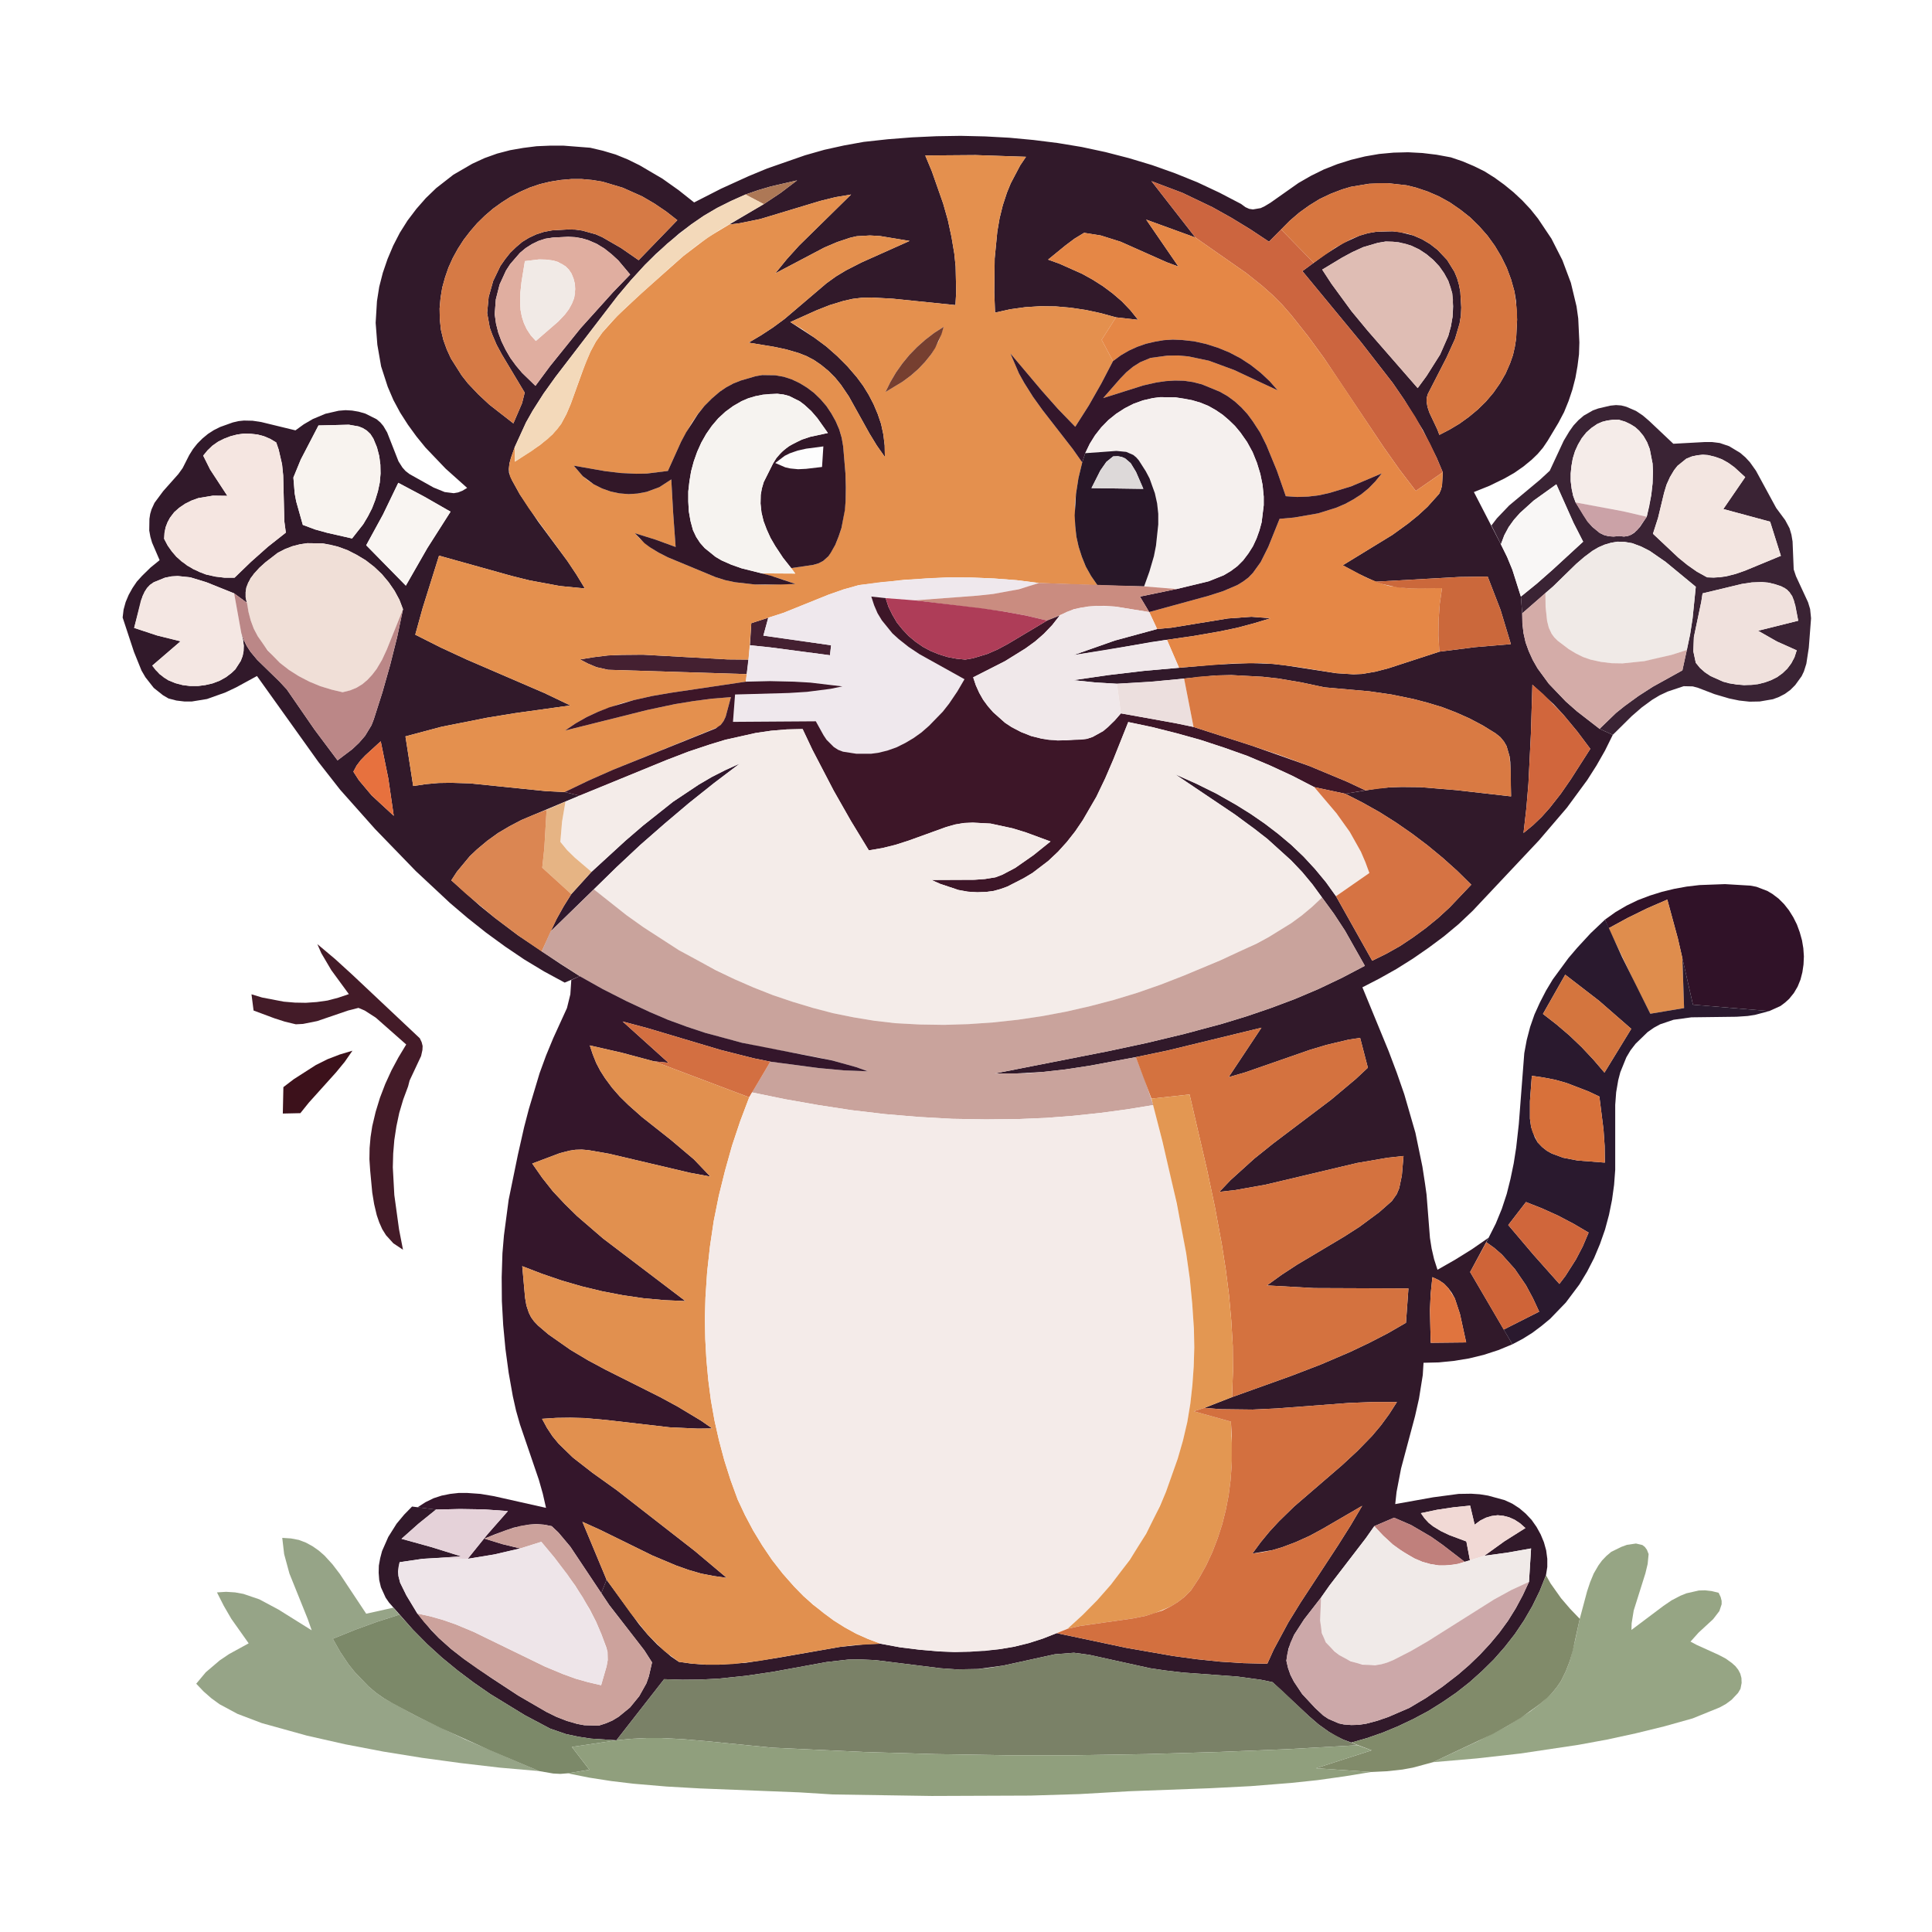 <?xml version="1.0" standalone="no"?><!DOCTYPE svg PUBLIC "-//W3C//DTD SVG 1.1//EN" "http://www.w3.org/Graphics/SVG/1.1/DTD/svg11.dtd"><svg height="1024" node-id="1" sillyvg="true" template-height="1024" template-width="1024" version="1.1" viewBox="0 0 1024 1024" width="1024" xmlns="http://www.w3.org/2000/svg" xmlns:xlink="http://www.w3.org/1999/xlink"><defs node-id="86"></defs><path d="M 0.00 0.00 L 1024.00 0.00 L 1024.00 1024.00 L 0.00 1024.00 Z" fill="#ffffff" fill-rule="nonzero" node-id="88" stroke="none" target-height="1024" target-width="1024" target-x="0" target-y="0"></path><path d="M 410.90 245.40 L 415.90 241.60 L 418.50 240.30 L 422.80 238.80 L 427.30 237.80 L 436.40 236.60 L 435.70 247.50 L 427.20 248.50 L 423.00 248.70 L 418.90 248.30 L 416.20 247.70 L 410.90 245.40 Z" fill="#fdfdfd" fill-rule="nonzero" node-id="90" stroke="none" target-height="12.1" target-width="25.5" target-x="410.9" target-y="236.6"></path><path d="M 613.30 333.40 L 620.80 332.70 L 650.80 327.80 L 663.30 326.90 L 673.40 327.70 L 664.50 330.40 L 655.40 332.80 L 646.30 334.70 L 632.40 337.10 L 610.20 340.30 L 585.50 344.70 L 569.00 347.20 L 590.90 339.50 L 613.30 333.40 Z" fill="#311728" fill-rule="nonzero" node-id="92" stroke="none" target-height="20.3" target-width="104.4" target-x="569" target-y="326.9"></path><path d="M 398.20 330.30 L 407.20 327.40 L 404.60 336.90 L 440.50 342.00 L 439.90 347.30 L 408.10 343.10 L 397.50 342.00 L 398.20 330.30 Z" fill="#442031" fill-rule="nonzero" node-id="94" stroke="none" target-height="19.9" target-width="43" target-x="397.5" target-y="327.4"></path><path d="M 307.40 349.50 L 314.80 348.30 L 322.20 347.40 L 329.60 347.10 L 340.80 347.00 L 385.60 349.50 L 396.80 349.60 L 395.80 357.30 L 322.30 355.00 L 316.10 353.60 L 311.60 351.70 L 307.40 349.50 Z" fill="#442031" fill-rule="nonzero" node-id="96" stroke="none" target-height="10.3" target-width="89.4" target-x="307.4" target-y="347"></path><path d="M 854.00 822.50 L 859.30 819.90 L 862.30 818.80 L 867.10 818.10 L 870.50 818.90 L 871.80 819.90 L 872.90 821.40 L 873.80 823.70 L 873.30 828.90 L 872.10 833.90 L 865.90 853.60 L 864.80 860.40 L 864.70 863.90 L 881.60 851.20 L 886.00 848.20 L 890.60 845.80 L 893.80 844.50 L 900.40 843.00 L 903.70 842.90 L 907.20 843.30 L 910.90 844.20 L 912.00 846.50 L 912.50 848.50 L 912.50 850.30 L 911.30 853.90 L 908.00 858.20 L 900.30 865.30 L 896.00 870.10 L 899.20 871.80 L 910.90 877.10 L 914.70 879.10 L 917.90 881.40 L 919.80 883.10 L 921.30 885.00 L 922.40 887.10 L 923.00 889.40 L 923.10 892.00 L 922.50 895.10 L 921.20 897.30 L 917.80 900.90 L 914.70 903.20 L 911.40 905.00 L 897.10 910.80 L 882.10 915.00 L 867.00 918.70 L 851.80 922.00 L 836.60 924.80 L 805.80 929.40 L 782.70 932.00 L 759.50 934.00 L 783.20 922.90 L 798.80 914.90 L 811.00 907.10 L 815.60 903.60 L 822.90 897.00 L 825.30 894.00 L 827.40 890.90 L 829.90 885.80 L 832.00 880.40 L 834.90 869.20 L 837.30 858.00 L 841.20 843.40 L 842.80 838.60 L 844.70 834.00 L 847.20 829.70 L 849.10 827.10 L 851.40 824.70 L 854.00 822.50 Z" fill="#96a584" fill-rule="nonzero" node-id="98" stroke="none" target-height="115.9" target-width="163.6" target-x="759.5" target-y="818.1"></path><path d="M 250.30 86.80 L 256.80 83.80 L 263.50 81.40 L 270.40 79.60 L 277.30 78.40 L 284.40 77.50 L 291.50 77.20 L 298.70 77.20 L 312.80 78.30 L 319.60 79.90 L 326.30 81.90 L 332.70 84.50 L 339.00 87.60 L 351.10 94.70 L 359.70 100.80 L 367.90 107.30 L 382.20 100.00 L 396.70 93.40 L 406.60 89.30 L 426.70 82.30 L 436.90 79.40 L 447.30 77.10 L 457.80 75.20 L 470.60 73.80 L 483.40 72.80 L 496.30 72.20 L 509.20 72.00 L 522.10 72.30 L 535.00 73.00 L 547.80 74.20 L 560.60 75.80 L 573.30 77.90 L 585.90 80.60 L 598.30 83.80 L 610.60 87.50 L 622.70 91.80 L 634.60 96.60 L 646.30 102.10 L 657.80 108.10 L 660.10 109.80 L 662.10 110.70 L 664.10 111.00 L 668.20 110.30 L 670.30 109.30 L 673.30 107.50 L 688.20 97.00 L 694.80 93.20 L 701.70 89.80 L 708.80 87.00 L 716.10 84.70 L 723.50 82.90 L 731.00 81.60 L 738.60 80.90 L 746.30 80.70 L 753.90 81.10 L 761.40 82.00 L 769.00 83.40 L 775.20 85.50 L 781.10 88.00 L 786.80 90.80 L 792.20 94.20 L 797.30 97.90 L 802.20 101.90 L 806.80 106.20 L 811.20 110.90 L 815.20 115.90 L 822.30 126.50 L 828.10 137.90 L 832.60 149.90 L 835.60 162.40 L 836.50 168.80 L 837.10 181.50 L 836.90 187.80 L 836.10 194.10 L 835.00 200.30 L 833.40 206.50 L 831.40 212.50 L 829.00 218.40 L 826.00 224.10 L 820.30 233.60 L 817.80 237.30 L 815.00 240.60 L 811.90 243.60 L 807.40 247.30 L 802.50 250.70 L 797.40 253.60 L 789.40 257.50 L 781.20 260.80 L 795.50 288.50 L 798.80 295.20 L 801.60 302.00 L 806.10 316.20 L 806.80 325.10 L 806.90 330.50 L 807.50 335.60 L 808.60 340.50 L 810.30 345.20 L 812.40 349.80 L 814.90 354.20 L 820.90 362.40 L 829.90 371.80 L 835.80 377.00 L 847.80 386.30 L 854.80 389.50 L 850.70 397.80 L 846.20 405.70 L 841.30 413.40 L 830.50 428.10 L 815.70 445.40 L 780.50 482.80 L 773.10 489.80 L 765.30 496.30 L 757.10 502.40 L 748.70 508.20 L 740.10 513.60 L 731.20 518.60 L 722.10 523.30 L 736.00 557.10 L 740.30 568.50 L 744.30 580.00 L 750.20 600.40 L 753.90 618.30 L 755.30 627.40 L 756.10 633.10 L 757.90 656.10 L 758.80 661.80 L 760.10 667.40 L 761.90 673.00 L 771.20 667.70 L 780.20 662.10 L 789.00 656.00 L 779.20 674.20 L 801.60 712.50 L 794.10 715.60 L 786.40 718.10 L 778.60 720.00 L 770.60 721.30 L 762.60 722.10 L 754.50 722.30 L 754.10 728.80 L 752.10 741.30 L 750.00 750.60 L 742.60 778.30 L 740.20 790.80 L 739.50 797.20 L 759.60 793.60 L 773.10 791.80 L 779.80 791.70 L 784.30 792.00 L 788.70 792.70 L 797.50 795.10 L 801.60 797.00 L 805.30 799.40 L 808.70 802.30 L 811.80 805.60 L 814.40 809.30 L 816.60 813.30 L 818.30 817.40 L 819.50 821.70 L 820.10 826.20 L 820.10 830.50 L 819.40 834.90 L 816.10 843.20 L 812.20 851.20 L 807.80 858.80 L 802.90 866.10 L 797.50 873.00 L 791.70 879.60 L 785.40 885.80 L 778.80 891.70 L 771.80 897.20 L 764.50 902.20 L 757.00 906.90 L 749.10 911.10 L 741.10 914.90 L 732.90 918.30 L 724.60 921.20 L 716.20 923.60 L 711.90 922.00 L 708.00 920.10 L 704.20 917.80 L 698.90 914.00 L 693.90 909.70 L 674.50 891.60 L 668.30 890.30 L 655.80 888.60 L 627.20 886.50 L 617.80 885.40 L 609.60 884.20 L 577.40 877.10 L 569.20 876.00 L 559.10 876.80 L 531.70 882.80 L 518.40 884.60 L 507.00 884.80 L 498.40 884.20 L 464.00 879.90 L 455.40 879.50 L 449.70 879.60 L 438.20 880.90 L 409.70 886.10 L 395.40 888.20 L 381.00 889.70 L 371.40 890.20 L 361.70 890.30 L 352.00 890.00 L 326.70 922.40 L 313.20 921.50 L 306.60 920.50 L 300.00 919.10 L 291.60 916.20 L 278.20 909.10 L 259.90 897.90 L 251.10 891.80 L 242.60 885.40 L 234.30 878.60 L 226.40 871.40 L 218.90 863.80 L 206.20 849.40 L 204.40 846.80 L 201.90 841.30 L 201.00 837.50 L 200.70 833.60 L 200.80 829.80 L 201.50 825.90 L 202.50 822.10 L 205.80 814.60 L 210.20 807.60 L 214.20 802.80 L 218.40 798.50 L 231.10 800.10 L 221.80 807.60 L 212.80 815.60 L 228.70 820.00 L 244.40 824.90 L 224.00 826.20 L 211.80 828.00 L 211.00 833.00 L 211.20 835.40 L 212.10 838.90 L 215.40 845.60 L 221.20 855.20 L 228.60 864.10 L 232.60 868.20 L 239.10 874.00 L 245.90 879.30 L 260.20 889.20 L 274.70 898.70 L 289.70 907.40 L 295.00 910.00 L 300.40 912.10 L 305.90 913.70 L 309.70 914.40 L 317.40 914.60 L 321.10 913.40 L 324.60 911.90 L 327.90 909.90 L 333.90 905.00 L 338.80 899.00 L 342.60 892.20 L 343.90 888.50 L 345.60 881.10 L 341.50 874.70 L 322.90 850.70 L 318.70 844.40 L 321.50 837.30 L 338.70 860.90 L 343.40 866.50 L 348.40 871.70 L 355.70 878.00 L 359.80 880.80 L 366.90 881.80 L 374.10 882.30 L 381.20 882.30 L 395.40 881.30 L 413.20 878.50 L 445.20 872.90 L 459.50 871.40 L 466.70 871.20 L 477.00 873.10 L 487.50 874.40 L 498.10 875.30 L 506.00 875.60 L 521.90 875.00 L 529.70 874.10 L 537.50 872.80 L 545.20 870.90 L 552.70 868.50 L 560.10 865.60 L 597.00 873.40 L 621.70 877.70 L 634.10 879.40 L 646.60 880.70 L 659.10 881.50 L 671.70 881.80 L 675.10 874.30 L 682.80 860.00 L 689.20 849.60 L 709.30 818.90 L 715.80 808.60 L 722.00 798.10 L 701.20 810.20 L 694.20 814.00 L 686.90 817.30 L 679.50 820.10 L 674.40 821.60 L 663.80 823.40 L 668.20 817.40 L 672.90 811.70 L 677.90 806.30 L 685.90 798.50 L 711.30 776.60 L 719.50 769.00 L 727.20 761.10 L 731.90 755.50 L 736.30 749.50 L 740.40 743.10 L 727.60 743.10 L 714.80 743.60 L 676.70 746.50 L 663.90 747.10 L 646.90 746.90 L 638.40 746.20 L 653.00 740.50 L 684.50 729.20 L 700.10 723.20 L 715.50 716.60 L 725.60 711.80 L 735.50 706.70 L 745.20 701.10 L 746.50 682.90 L 696.50 682.70 L 671.50 681.30 L 679.40 675.60 L 687.50 670.30 L 712.50 655.40 L 720.60 650.20 L 731.00 642.50 L 737.70 636.60 L 740.30 632.90 L 741.60 629.80 L 743.00 623.10 L 743.90 612.70 L 735.60 613.60 L 719.30 616.40 L 670.80 627.90 L 654.50 630.80 L 646.30 631.70 L 652.20 625.50 L 664.80 614.10 L 674.90 606.00 L 705.60 582.80 L 718.70 571.80 L 725.00 565.90 L 720.90 550.10 L 714.90 551.00 L 703.10 553.80 L 694.40 556.40 L 659.90 568.40 L 651.20 570.90 L 668.60 544.70 L 618.80 556.80 L 602.00 560.30 L 577.30 564.90 L 564.80 566.80 L 552.30 568.20 L 535.60 569.10 L 527.10 569.00 L 587.60 557.10 L 607.70 552.80 L 627.70 548.00 L 647.50 542.70 L 660.60 538.70 L 673.50 534.30 L 686.30 529.50 L 698.80 524.20 L 711.20 518.30 L 723.40 511.90 L 712.90 493.30 L 707.00 484.30 L 695.60 468.70 L 690.20 462.20 L 684.30 456.00 L 671.70 444.60 L 665.10 439.40 L 654.70 431.80 L 622.90 410.40 L 633.90 415.30 L 644.60 420.60 L 655.20 426.60 L 662.90 431.40 L 670.30 436.50 L 677.50 442.00 L 684.40 447.80 L 690.90 454.00 L 697.00 460.60 L 702.80 467.60 L 708.10 475.00 L 727.30 509.20 L 734.80 505.50 L 742.10 501.40 L 749.00 496.80 L 755.70 491.90 L 762.20 486.60 L 768.30 481.00 L 779.80 468.90 L 772.40 461.60 L 764.70 454.70 L 756.70 448.10 L 748.50 441.90 L 740.00 436.00 L 731.30 430.50 L 722.20 425.40 L 713.00 420.70 L 730.20 417.90 L 736.60 417.30 L 743.00 417.10 L 752.70 417.20 L 772.00 418.80 L 800.90 422.10 L 800.50 403.90 L 800.10 400.90 L 798.50 395.40 L 797.10 393.00 L 795.20 390.70 L 792.70 388.70 L 785.90 384.50 L 778.90 380.80 L 771.70 377.60 L 764.40 374.80 L 756.80 372.50 L 749.20 370.50 L 737.50 368.10 L 725.70 366.40 L 702.00 364.30 L 689.80 361.70 L 677.40 359.60 L 669.20 358.70 L 652.60 357.80 L 644.30 358.00 L 609.80 361.40 L 592.00 362.40 L 580.40 361.70 L 568.90 360.50 L 587.50 357.80 L 606.10 355.60 L 643.50 352.30 L 662.20 351.40 L 674.70 351.90 L 680.90 352.60 L 708.20 356.80 L 717.40 357.40 L 722.00 357.20 L 729.00 356.00 L 735.90 354.20 L 762.90 345.40 L 781.80 343.00 L 800.80 341.40 L 795.30 323.20 L 788.50 305.60 L 773.60 305.80 L 729.00 308.30 L 720.20 304.20 L 711.70 299.60 L 738.00 283.50 L 746.30 277.50 L 751.60 273.20 L 756.60 268.60 L 762.80 261.70 L 763.70 259.60 L 764.30 257.40 L 764.70 250.30 L 761.50 242.70 L 754.20 228.00 L 744.30 211.90 L 738.20 203.00 L 721.50 181.50 L 690.30 143.70 L 702.00 135.10 L 712.00 128.80 L 720.60 124.90 L 725.00 123.60 L 729.60 122.80 L 738.20 122.60 L 741.90 123.00 L 749.10 124.80 L 753.70 126.80 L 757.90 129.30 L 761.90 132.40 L 767.00 137.80 L 770.90 144.10 L 772.30 147.50 L 773.30 151.00 L 774.00 154.70 L 774.50 163.00 L 774.30 167.30 L 773.60 171.50 L 771.20 179.60 L 766.70 189.50 L 756.80 208.80 L 756.20 210.80 L 756.10 212.70 L 756.60 215.70 L 757.60 218.70 L 761.80 227.60 L 762.90 230.50 L 768.30 227.70 L 773.50 224.60 L 778.50 221.00 L 783.20 217.10 L 787.60 212.80 L 791.50 208.20 L 795.00 203.20 L 798.00 198.00 L 800.40 192.50 L 801.90 188.20 L 802.90 183.80 L 803.60 179.30 L 804.10 169.40 L 803.50 159.40 L 802.70 154.50 L 800.90 148.10 L 798.60 141.90 L 795.70 136.00 L 792.30 130.30 L 788.40 124.90 L 784.00 119.90 L 779.20 115.20 L 774.00 111.10 L 768.50 107.30 L 762.70 104.10 L 756.70 101.50 L 750.40 99.40 L 745.50 98.20 L 735.60 97.10 L 725.60 97.40 L 716.00 99.00 L 711.30 100.40 L 705.30 102.70 L 699.40 105.50 L 693.90 108.90 L 688.60 112.70 L 683.60 117.00 L 672.60 128.10 L 662.80 121.60 L 652.80 115.50 L 642.60 109.80 L 626.70 102.20 L 610.30 96.00 L 633.60 125.90 L 607.50 116.40 L 624.60 141.30 L 618.40 139.00 L 593.90 128.10 L 583.40 124.80 L 574.60 123.40 L 569.50 126.50 L 564.70 130.10 L 555.50 137.60 L 561.60 139.80 L 573.50 145.10 L 579.10 148.20 L 584.60 151.70 L 589.70 155.50 L 594.60 159.70 L 599.10 164.40 L 603.20 169.50 L 591.50 168.20 L 583.50 166.00 L 575.60 164.30 L 567.60 163.10 L 559.60 162.40 L 551.50 162.30 L 543.50 162.80 L 535.50 163.90 L 527.40 165.70 L 527.00 155.00 L 527.20 137.00 L 528.60 122.70 L 529.80 115.70 L 531.50 108.80 L 533.70 102.10 L 535.70 97.20 L 540.70 87.70 L 543.80 83.10 L 517.10 82.20 L 490.40 82.40 L 493.90 90.80 L 499.90 107.90 L 502.40 116.70 L 504.30 125.50 L 505.80 134.40 L 506.50 141.20 L 506.80 154.80 L 506.40 161.70 L 473.10 158.30 L 462.00 157.70 L 456.90 157.80 L 451.90 158.40 L 447.00 159.50 L 439.80 161.70 L 432.70 164.50 L 418.90 170.70 L 431.70 179.00 L 437.90 183.60 L 443.70 188.70 L 449.10 194.10 L 454.10 199.90 L 457.50 204.50 L 460.40 209.20 L 463.00 214.20 L 465.20 219.40 L 467.00 224.70 L 468.20 230.30 L 468.90 236.10 L 469.00 242.20 L 464.70 236.10 L 460.80 229.70 L 449.90 210.10 L 445.70 203.90 L 442.60 200.10 L 439.10 196.60 L 435.20 193.40 L 431.40 190.80 L 427.40 188.70 L 423.30 187.10 L 416.80 185.20 L 410.20 183.80 L 396.80 181.60 L 403.40 177.70 L 409.80 173.50 L 415.90 169.00 L 438.10 150.10 L 443.10 146.50 L 448.40 143.30 L 456.60 139.10 L 482.10 127.70 L 466.40 125.10 L 461.10 124.80 L 454.10 125.20 L 450.60 126.00 L 443.70 128.30 L 436.90 131.20 L 410.90 144.90 L 417.00 137.40 L 423.50 130.20 L 451.10 103.10 L 442.80 104.50 L 434.70 106.50 L 402.90 116.10 L 392.10 118.30 L 386.50 119.00 L 404.80 108.20 L 413.80 102.20 L 422.50 95.60 L 408.60 98.80 L 401.80 100.80 L 395.10 103.10 L 387.50 106.50 L 380.10 110.20 L 373.10 114.30 L 366.40 118.90 L 359.90 123.80 L 347.60 134.60 L 341.80 140.40 L 334.40 148.50 L 327.40 156.80 L 294.40 199.80 L 288.10 208.60 L 282.30 217.70 L 278.80 223.90 L 272.80 237.00 L 270.80 242.70 L 270.00 245.70 L 269.70 248.60 L 269.80 250.60 L 271.30 254.40 L 275.50 262.00 L 285.20 276.40 L 300.70 297.30 L 305.50 304.50 L 310.00 311.90 L 296.80 310.60 L 280.60 307.60 L 271.00 305.20 L 232.70 294.50 L 224.00 322.30 L 220.10 336.40 L 233.60 343.20 L 247.20 349.50 L 288.70 367.40 L 302.30 373.90 L 272.90 378.00 L 258.20 380.40 L 234.00 385.20 L 214.90 390.30 L 219.00 416.60 L 225.80 415.60 L 232.40 415.00 L 239.10 414.90 L 249.10 415.20 L 289.20 419.30 L 299.30 419.80 L 307.10 421.70 L 276.40 434.60 L 270.10 437.90 L 264.00 441.50 L 258.30 445.60 L 252.80 450.20 L 249.00 453.80 L 242.20 462.00 L 239.20 466.60 L 254.40 480.10 L 262.30 486.50 L 274.50 495.70 L 297.10 510.90 L 307.30 517.40 L 299.30 520.80 L 288.40 514.90 L 277.80 508.50 L 267.60 501.60 L 257.60 494.30 L 247.90 486.60 L 238.50 478.60 L 220.40 461.70 L 198.80 439.40 L 180.30 418.60 L 168.80 403.90 L 136.20 358.30 L 125.20 364.30 L 119.50 367.00 L 109.70 370.50 L 101.70 371.80 L 97.70 371.80 L 93.50 371.30 L 89.30 370.20 L 86.40 368.50 L 81.50 364.60 L 77.10 359.00 L 75.00 355.40 L 71.00 345.50 L 65.00 327.30 L 65.50 323.10 L 66.60 319.10 L 68.20 315.30 L 70.20 311.70 L 72.50 308.30 L 75.30 305.20 L 79.80 300.80 L 84.60 296.90 L 80.60 287.60 L 79.70 284.50 L 79.10 281.20 L 79.20 275.00 L 79.60 272.40 L 80.30 270.00 L 81.90 266.50 L 86.50 260.30 L 94.50 251.30 L 96.80 248.10 L 100.30 241.20 L 102.30 238.00 L 104.60 235.10 L 107.30 232.40 L 110.20 230.00 L 113.30 228.00 L 116.70 226.30 L 123.40 223.90 L 126.40 223.20 L 129.30 222.90 L 133.90 223.00 L 138.50 223.70 L 156.60 228.10 L 161.00 224.90 L 165.80 222.10 L 172.50 219.30 L 179.50 217.70 L 183.10 217.40 L 186.60 217.60 L 190.10 218.20 L 193.60 219.20 L 199.60 222.20 L 201.60 223.90 L 203.20 225.80 L 205.20 229.20 L 211.20 244.50 L 213.30 247.80 L 215.00 249.70 L 217.10 251.30 L 229.80 258.40 L 235.70 260.80 L 240.50 261.40 L 242.80 261.00 L 245.10 260.10 L 247.60 258.60 L 236.20 248.40 L 225.50 237.20 L 220.70 231.30 L 216.20 225.10 L 212.10 218.70 L 208.50 212.00 L 205.50 205.00 L 202.00 194.20 L 200.00 182.70 L 199.10 171.10 L 199.80 159.60 L 201.00 152.00 L 202.90 144.60 L 205.40 137.30 L 208.40 130.20 L 211.90 123.40 L 216.00 116.90 L 220.70 110.70 L 225.70 105.00 L 231.20 99.70 L 240.30 92.60 L 250.30 86.80 Z M 233.70 174.80 L 235.00 180.20 L 236.80 185.20 L 239.00 190.00 L 244.70 199.00 L 248.00 203.20 L 253.50 209.00 L 259.40 214.50 L 272.10 224.40 L 276.70 213.70 L 278.10 208.10 L 266.00 187.90 L 263.20 182.70 L 260.90 177.30 L 259.60 173.70 L 258.20 165.90 L 259.00 157.40 L 261.40 148.90 L 265.20 141.00 L 267.70 137.40 L 270.40 134.00 L 273.50 131.00 L 276.80 128.20 L 280.40 126.00 L 284.30 124.20 L 288.30 122.90 L 292.60 122.10 L 301.20 121.60 L 305.00 121.70 L 308.60 122.20 L 315.80 124.20 L 319.20 125.70 L 329.10 131.40 L 338.50 137.90 L 359.00 116.70 L 353.10 112.10 L 346.90 107.90 L 340.40 104.10 L 330.10 99.50 L 319.40 96.30 L 313.90 95.40 L 308.40 94.90 L 302.80 94.90 L 297.10 95.40 L 291.50 96.30 L 286.10 97.60 L 280.80 99.40 L 275.60 101.70 L 270.60 104.30 L 265.90 107.30 L 261.30 110.60 L 257.00 114.30 L 252.90 118.30 L 249.20 122.60 L 245.80 127.00 L 242.70 131.80 L 240.00 136.70 L 237.70 141.80 L 235.90 147.00 L 234.40 152.40 L 233.50 157.90 L 233.00 163.50 L 233.10 169.10 L 233.70 174.80 Z M 262.20 166.50 L 262.90 171.50 L 264.10 176.30 L 265.80 180.90 L 268.00 185.40 L 270.50 189.70 L 273.50 193.80 L 276.70 197.60 L 283.80 204.50 L 291.50 194.10 L 307.70 174.00 L 325.00 154.80 L 334.00 145.50 L 327.70 138.00 L 324.10 134.70 L 320.30 131.70 L 316.20 129.20 L 311.80 127.30 L 308.40 126.30 L 304.90 125.70 L 301.20 125.50 L 293.10 125.90 L 289.10 126.50 L 285.40 127.70 L 281.90 129.40 L 278.60 131.50 L 275.60 134.00 L 270.40 140.00 L 268.20 143.40 L 264.80 150.80 L 262.80 158.70 L 262.20 166.50 Z M 700.80 142.90 L 705.70 150.40 L 716.30 164.90 L 724.90 175.30 L 751.40 205.70 L 756.10 199.30 L 763.30 187.90 L 767.60 178.10 L 769.00 173.00 L 769.90 167.80 L 770.20 162.30 L 769.70 155.40 L 767.60 148.80 L 765.40 144.80 L 762.80 141.10 L 759.60 137.70 L 756.00 134.70 L 752.20 132.20 L 748.00 130.20 L 741.40 128.40 L 734.50 128.00 L 730.30 128.70 L 722.50 131.00 L 716.80 133.60 L 711.40 136.50 L 700.80 142.90 Z M 155.50 253.10 L 156.20 261.60 L 157.00 265.80 L 160.50 278.20 L 166.90 280.60 L 173.40 282.40 L 186.60 285.40 L 192.50 277.90 L 195.00 273.70 L 197.20 269.40 L 198.90 265.00 L 200.30 260.40 L 201.30 255.70 L 201.70 251.00 L 201.60 246.30 L 201.00 241.70 L 199.80 237.10 L 197.90 232.50 L 196.30 230.00 L 194.40 228.20 L 192.30 226.90 L 190.00 226.00 L 184.90 225.10 L 168.80 225.50 L 159.40 243.60 L 155.50 253.10 Z M 107.70 241.50 L 111.40 248.90 L 120.50 262.80 L 112.90 262.70 L 105.10 264.00 L 101.50 265.30 L 98.10 267.00 L 95.00 269.10 L 92.30 271.50 L 90.10 274.40 L 88.80 276.80 L 87.80 279.40 L 87.20 282.30 L 87.00 285.60 L 88.90 289.20 L 91.10 292.30 L 93.50 295.10 L 99.20 299.80 L 105.70 303.20 L 109.20 304.50 L 114.10 305.60 L 119.10 306.20 L 124.30 306.20 L 133.00 297.80 L 142.00 289.80 L 151.50 282.30 L 150.70 276.30 L 150.10 252.00 L 149.50 246.10 L 147.70 238.30 L 146.40 234.50 L 143.20 232.60 L 139.90 231.20 L 136.50 230.30 L 132.90 229.90 L 129.30 229.80 L 125.70 230.30 L 122.20 231.20 L 118.80 232.50 L 115.60 234.10 L 112.60 236.20 L 110.00 238.70 L 107.70 241.50 Z M 211.10 255.90 L 203.00 272.70 L 194.10 289.00 L 215.10 310.40 L 226.50 290.50 L 238.80 271.20 L 225.00 263.30 L 211.10 255.90 Z M 147.20 293.00 L 140.60 298.10 L 137.40 301.00 L 132.80 306.40 L 130.60 311.30 L 130.20 313.80 L 130.20 316.60 L 130.90 319.50 L 124.10 314.50 L 109.40 308.60 L 100.90 306.00 L 94.20 305.30 L 90.80 305.50 L 87.40 306.20 L 81.50 308.60 L 79.50 310.00 L 77.90 311.70 L 75.60 315.80 L 71.10 332.80 L 83.20 336.80 L 95.70 339.90 L 80.70 352.80 L 84.50 357.30 L 89.30 360.60 L 93.00 362.10 L 96.80 363.10 L 100.80 363.60 L 104.90 363.60 L 108.80 363.10 L 112.70 362.20 L 116.40 360.80 L 119.80 358.90 L 122.70 356.70 L 124.70 354.80 L 127.60 350.30 L 128.60 347.70 L 129.10 345.10 L 129.20 342.20 L 128.80 339.10 L 127.90 335.60 L 129.20 339.20 L 130.80 342.40 L 132.80 345.50 L 136.30 349.70 L 148.20 361.30 L 152.00 365.40 L 166.70 386.70 L 178.90 403.00 L 186.70 397.10 L 190.30 393.70 L 193.50 390.00 L 196.90 384.40 L 198.10 381.30 L 202.70 366.90 L 206.80 352.40 L 210.50 337.70 L 213.60 322.90 L 211.70 317.90 L 209.10 313.10 L 206.00 308.60 L 202.40 304.30 L 198.40 300.50 L 193.90 297.00 L 189.10 294.10 L 184.20 291.60 L 179.00 289.70 L 175.00 288.70 L 171.00 288.00 L 162.90 287.90 L 158.90 288.50 L 155.00 289.50 L 151.10 291.00 L 147.20 293.00 Z M 812.20 362.90 L 811.40 389.10 L 810.10 415.30 L 809.00 428.40 L 807.50 441.50 L 812.50 437.40 L 817.10 433.00 L 821.30 428.30 L 827.20 420.80 L 832.60 413.00 L 842.90 396.90 L 836.00 387.70 L 828.70 378.90 L 823.50 373.30 L 812.20 362.90 Z M 187.30 409.00 L 190.20 413.50 L 197.00 421.60 L 208.70 432.40 L 205.80 412.50 L 201.80 392.90 L 193.70 400.30 L 191.20 402.90 L 189.00 405.80 L 187.30 409.00 Z M 759.20 676.90 L 758.30 685.60 L 757.90 694.30 L 758.30 711.70 L 777.10 711.50 L 773.80 696.40 L 771.10 688.20 L 769.50 685.30 L 767.60 682.70 L 765.40 680.40 L 762.60 678.50 L 759.20 676.90 Z M 753.10 802.00 L 755.00 804.70 L 757.20 807.10 L 759.60 809.00 L 763.70 811.50 L 768.10 813.60 L 777.20 817.00 L 779.10 827.00 L 776.30 827.80 L 764.60 818.80 L 758.50 814.50 L 747.90 808.30 L 738.90 804.40 L 728.40 808.90 L 723.90 815.30 L 704.70 840.30 L 700.20 846.70 L 691.20 858.30 L 685.90 866.50 L 682.90 873.80 L 681.80 880.20 L 682.70 884.10 L 684.00 887.80 L 685.80 891.30 L 690.20 897.90 L 697.00 905.20 L 701.30 909.20 L 704.00 911.00 L 709.50 913.40 L 712.30 914.00 L 716.20 914.30 L 720.10 914.20 L 724.10 913.60 L 730.10 912.00 L 735.90 910.00 L 747.00 905.20 L 755.90 899.90 L 764.50 894.00 L 772.80 887.60 L 778.70 882.50 L 784.40 877.00 L 789.70 871.30 L 794.70 865.30 L 799.30 859.00 L 803.40 852.40 L 807.10 845.50 L 810.40 838.40 L 811.50 820.70 L 799.10 822.90 L 786.70 824.60 L 797.40 816.90 L 808.50 809.90 L 805.70 807.40 L 802.80 805.50 L 799.90 804.20 L 796.80 803.40 L 793.80 803.10 L 790.60 803.50 L 787.60 804.40 L 784.60 805.90 L 781.60 808.10 L 779.20 798.00 L 770.40 798.90 L 761.70 800.20 L 753.10 802.00 Z" fill="#31192a" fill-rule="nonzero" node-id="100" stroke="none" target-height="851.6" target-width="789.8" target-x="65" target-y="72"></path><path d="M 490.40 82.40 L 517.10 82.20 L 543.80 83.10 L 540.70 87.70 L 535.70 97.20 L 533.70 102.10 L 531.50 108.80 L 529.80 115.70 L 528.60 122.70 L 527.20 137.00 L 527.00 155.00 L 527.40 165.70 L 535.50 163.90 L 543.50 162.80 L 551.50 162.30 L 559.60 162.40 L 567.60 163.10 L 575.60 164.30 L 583.50 166.00 L 591.50 168.20 L 583.90 180.10 L 589.90 191.40 L 583.70 203.30 L 577.10 214.90 L 569.90 226.20 L 560.80 216.80 L 552.20 207.10 L 535.50 187.30 L 540.10 198.00 L 542.90 203.00 L 547.50 210.30 L 552.60 217.40 L 568.60 238.00 L 573.60 245.10 L 571.60 253.40 L 570.30 261.80 L 569.70 267.50 L 569.90 278.80 L 570.50 284.40 L 571.70 289.80 L 573.40 295.10 L 575.50 300.30 L 578.30 305.30 L 581.70 310.20 L 550.70 309.00 L 538.80 307.50 L 526.90 306.60 L 515.00 306.10 L 503.00 306.00 L 479.10 307.30 L 455.30 310.10 L 447.10 312.40 L 439.10 315.20 L 415.30 324.80 L 398.20 330.30 L 396.80 349.60 L 385.60 349.50 L 340.80 347.00 L 329.60 347.10 L 322.20 347.40 L 314.80 348.30 L 307.40 349.50 L 311.60 351.70 L 316.10 353.60 L 322.30 355.00 L 395.80 357.30 L 395.30 361.30 L 355.50 367.20 L 345.60 368.90 L 335.80 371.10 L 329.30 372.80 L 316.90 377.30 L 310.90 380.10 L 305.10 383.40 L 299.50 387.20 L 343.10 376.30 L 357.70 373.20 L 367.50 371.60 L 377.40 370.30 L 387.40 369.50 L 384.60 379.90 L 383.50 382.20 L 382.00 384.20 L 380.80 385.30 L 324.90 408.00 L 312.00 413.70 L 299.30 419.80 L 289.20 419.30 L 249.10 415.20 L 239.10 414.90 L 232.40 415.00 L 225.80 415.60 L 219.00 416.60 L 214.90 390.30 L 234.00 385.20 L 258.20 380.40 L 272.90 378.00 L 302.30 373.90 L 288.70 367.40 L 247.20 349.50 L 233.60 343.20 L 220.10 336.40 L 224.00 322.30 L 232.70 294.50 L 271.00 305.20 L 280.60 307.60 L 296.80 310.60 L 310.00 311.90 L 305.50 304.50 L 300.70 297.30 L 280.20 269.30 L 275.50 262.00 L 271.30 254.40 L 270.30 252.50 L 269.70 248.60 L 270.00 245.70 L 270.80 242.70 L 272.80 237.00 L 272.90 244.70 L 286.20 235.90 L 292.90 230.20 L 297.40 224.70 L 300.20 219.50 L 302.50 214.10 L 310.60 191.70 L 313.00 186.30 L 315.80 181.10 L 319.20 176.30 L 327.10 167.50 L 340.00 155.40 L 362.20 135.70 L 375.20 125.80 L 386.50 119.00 L 392.10 118.30 L 402.90 116.10 L 434.70 106.50 L 442.80 104.50 L 451.10 103.10 L 423.50 130.20 L 417.00 137.40 L 410.90 144.90 L 436.90 131.20 L 443.70 128.30 L 450.60 126.00 L 454.10 125.20 L 461.10 124.80 L 466.40 125.10 L 482.10 127.70 L 456.60 139.10 L 448.40 143.30 L 443.10 146.50 L 438.10 150.10 L 415.90 169.00 L 409.80 173.50 L 403.40 177.70 L 396.80 181.60 L 410.20 183.80 L 416.80 185.20 L 423.30 187.10 L 427.40 188.70 L 431.40 190.80 L 435.20 193.40 L 439.10 196.60 L 442.60 200.10 L 445.70 203.90 L 449.90 210.10 L 460.80 229.70 L 464.70 236.10 L 469.00 242.20 L 468.90 236.10 L 468.20 230.30 L 467.00 224.70 L 465.20 219.40 L 463.00 214.20 L 460.40 209.20 L 457.50 204.50 L 454.10 199.90 L 449.10 194.10 L 443.70 188.70 L 437.90 183.60 L 431.70 179.00 L 425.40 174.60 L 418.90 170.70 L 432.70 164.50 L 439.80 161.70 L 447.00 159.50 L 451.90 158.40 L 456.90 157.80 L 462.00 157.70 L 473.10 158.30 L 506.40 161.70 L 506.80 154.80 L 506.50 141.20 L 505.80 134.40 L 504.30 125.50 L 502.40 116.70 L 499.90 107.90 L 493.90 90.80 L 490.40 82.40 Z M 469.30 207.80 L 478.40 202.30 L 482.70 199.10 L 486.70 195.60 L 490.30 191.80 L 493.60 187.70 L 497.50 180.90 L 500.20 173.20 L 495.20 176.40 L 490.50 180.00 L 486.10 183.90 L 482.00 188.10 L 478.30 192.60 L 474.90 197.40 L 471.90 202.50 L 469.30 207.80 Z M 354.00 249.60 L 342.80 251.00 L 337.30 251.10 L 328.90 250.70 L 320.60 249.70 L 304.10 246.80 L 308.90 252.40 L 311.70 254.70 L 314.70 256.70 L 319.10 258.90 L 323.60 260.50 L 328.30 261.50 L 333.20 261.90 L 337.90 261.60 L 342.70 260.70 L 349.50 258.20 L 355.80 254.10 L 356.80 272.00 L 358.10 289.90 L 347.40 286.00 L 336.50 282.60 L 339.00 285.40 L 344.50 290.10 L 349.10 292.90 L 354.00 295.40 L 379.30 305.90 L 384.40 307.50 L 389.60 308.60 L 400.20 309.80 L 405.50 309.90 L 421.60 309.50 L 412.80 306.50 L 403.90 303.90 L 421.50 304.00 L 419.40 301.10 L 431.00 299.40 L 433.80 298.60 L 436.30 297.30 L 439.10 294.80 L 442.70 288.80 L 444.50 284.30 L 446.00 279.80 L 447.70 270.40 L 448.20 265.50 L 448.30 258.20 L 448.10 250.90 L 446.90 236.60 L 446.10 232.00 L 444.80 227.60 L 442.90 223.20 L 440.60 219.10 L 438.00 215.20 L 434.90 211.60 L 431.50 208.30 L 427.80 205.50 L 423.90 203.10 L 419.70 201.10 L 415.40 199.70 L 410.90 198.90 L 404.00 198.80 L 400.50 199.40 L 392.60 201.70 L 388.60 203.30 L 384.90 205.30 L 381.50 207.60 L 377.30 211.20 L 373.40 215.10 L 369.80 219.50 L 366.60 224.20 L 361.00 234.10 L 354.00 249.60 Z" fill="#e4904e" fill-rule="nonzero" node-id="102" stroke="none" target-height="337.6" target-width="376.6" target-x="214.9" target-y="82.2"></path><path d="M 233.70 174.80 L 233.10 169.10 L 233.00 163.50 L 233.50 157.90 L 234.40 152.40 L 235.90 147.00 L 237.70 141.80 L 240.00 136.70 L 242.70 131.80 L 245.80 127.00 L 249.20 122.60 L 252.90 118.30 L 257.00 114.30 L 261.30 110.60 L 265.90 107.30 L 270.60 104.30 L 275.60 101.70 L 280.80 99.40 L 286.10 97.60 L 291.50 96.30 L 297.10 95.40 L 302.80 94.90 L 308.40 94.90 L 313.90 95.40 L 319.40 96.30 L 330.10 99.50 L 340.40 104.10 L 346.90 107.90 L 353.10 112.10 L 359.00 116.70 L 338.50 137.90 L 329.10 131.40 L 319.20 125.70 L 315.80 124.20 L 308.60 122.20 L 305.00 121.70 L 301.20 121.60 L 292.60 122.10 L 288.30 122.90 L 284.30 124.20 L 280.40 126.00 L 276.80 128.20 L 273.50 131.00 L 270.40 134.00 L 267.70 137.40 L 265.20 141.00 L 261.40 148.90 L 259.00 157.40 L 258.20 165.90 L 259.60 173.70 L 260.90 177.30 L 263.20 182.70 L 266.00 187.90 L 278.10 208.10 L 276.70 213.70 L 272.10 224.40 L 259.40 214.50 L 253.50 209.00 L 248.00 203.20 L 244.70 199.00 L 239.00 190.00 L 236.80 185.20 L 235.00 180.20 L 233.70 174.80 Z" fill="#d67a45" fill-rule="nonzero" node-id="104" stroke="none" target-height="129.5" target-width="126" target-x="233" target-y="94.9"></path><path d="M 395.10 103.10 L 401.80 100.80 L 408.60 98.80 L 422.50 95.60 L 413.80 102.20 L 404.80 108.20 L 395.10 103.10 Z" fill="#ad7856" fill-rule="nonzero" node-id="106" stroke="none" target-height="12.6" target-width="27.4" target-x="395.1" target-y="95.6"></path><path d="M 610.30 96.00 L 626.70 102.20 L 642.60 109.80 L 652.80 115.50 L 662.80 121.60 L 672.60 128.10 L 679.00 121.60 L 696.30 139.30 L 690.30 143.70 L 721.50 181.50 L 738.20 203.00 L 744.30 211.90 L 750.20 221.00 L 758.00 235.20 L 761.50 242.70 L 764.70 250.30 L 750.40 260.20 L 741.70 248.80 L 733.50 237.20 L 701.70 189.70 L 693.30 178.20 L 684.40 167.00 L 679.60 161.50 L 674.40 156.30 L 669.00 151.50 L 660.50 144.70 L 633.60 125.90 L 610.30 96.00 Z" fill="#cc653f" fill-rule="nonzero" node-id="108" stroke="none" target-height="164.2" target-width="154.4" target-x="610.3" target-y="96"></path><path d="M 679.00 121.60 L 683.60 117.00 L 688.60 112.70 L 693.90 108.90 L 699.40 105.50 L 705.30 102.70 L 711.30 100.40 L 716.00 99.00 L 725.60 97.40 L 730.50 97.10 L 735.60 97.10 L 745.50 98.20 L 750.40 99.40 L 756.70 101.50 L 762.70 104.10 L 768.50 107.30 L 774.00 111.10 L 779.20 115.20 L 784.00 119.90 L 788.40 124.90 L 792.30 130.30 L 795.70 136.00 L 798.60 141.90 L 800.90 148.10 L 802.70 154.50 L 804.00 164.40 L 804.10 169.40 L 803.60 179.30 L 802.90 183.80 L 801.90 188.20 L 800.40 192.50 L 798.00 198.00 L 795.00 203.20 L 791.50 208.20 L 787.60 212.80 L 783.20 217.10 L 778.50 221.00 L 773.50 224.60 L 768.30 227.70 L 762.90 230.50 L 761.80 227.60 L 757.60 218.70 L 756.60 215.70 L 756.10 212.70 L 756.20 210.80 L 756.80 208.80 L 766.70 189.50 L 771.20 179.60 L 773.60 171.50 L 774.30 167.30 L 774.50 163.00 L 774.00 154.70 L 773.30 151.00 L 772.30 147.50 L 770.90 144.10 L 767.00 137.80 L 761.90 132.40 L 757.90 129.30 L 753.70 126.80 L 749.10 124.80 L 745.50 123.70 L 738.20 122.60 L 734.40 122.60 L 729.60 122.80 L 725.00 123.60 L 720.60 124.90 L 716.20 126.70 L 707.90 131.20 L 696.30 139.30 L 679.00 121.60 Z" fill="#d77640" fill-rule="nonzero" node-id="110" stroke="none" target-height="133.4" target-width="125.1" target-x="679" target-y="97.1"></path><path d="M 313.50 462.10 L 331.50 445.60 L 340.80 437.60 L 356.80 424.90 L 370.30 415.90 L 377.30 411.80 L 384.60 408.10 L 392.10 404.70 L 378.50 415.00 L 365.20 425.60 L 352.20 436.60 L 339.40 447.80 L 327.00 459.40 L 291.80 493.70 L 295.10 486.90 L 298.80 480.30 L 302.80 473.90 L 313.50 462.10 Z" fill="#30182d" fill-rule="nonzero" node-id="112" stroke="none" target-height="89" target-width="100.3" target-x="291.8" target-y="404.7"></path><path d="M 320.70 165.50 L 327.40 156.80 L 334.40 148.50 L 341.80 140.40 L 353.60 129.10 L 366.40 118.90 L 373.10 114.30 L 380.10 110.20 L 387.50 106.50 L 395.10 103.10 L 404.80 108.20 L 380.80 122.20 L 369.90 129.60 L 362.20 135.70 L 354.70 142.20 L 331.30 163.40 L 323.00 171.80 L 319.20 176.30 L 315.80 181.10 L 313.00 186.30 L 308.50 197.30 L 302.50 214.10 L 300.20 219.50 L 297.40 224.70 L 295.30 227.60 L 290.40 232.60 L 281.90 239.00 L 272.90 244.70 L 272.80 237.00 L 278.80 223.90 L 282.30 217.70 L 288.10 208.60 L 294.40 199.80 L 320.70 165.50 Z" fill="#f3d9ba" fill-rule="nonzero" node-id="114" stroke="none" target-height="141.6" target-width="132" target-x="272.8" target-y="103.1"></path><path d="M 607.50 116.40 L 633.60 125.90 L 660.50 144.70 L 669.00 151.50 L 674.40 156.30 L 679.60 161.50 L 684.40 167.00 L 693.30 178.20 L 701.70 189.70 L 709.70 201.50 L 733.50 237.20 L 741.70 248.80 L 750.40 260.20 L 764.70 250.30 L 764.30 257.40 L 763.70 259.60 L 762.80 261.70 L 756.60 268.60 L 751.60 273.20 L 746.30 277.50 L 738.00 283.50 L 711.70 299.60 L 724.50 306.30 L 732.80 309.60 L 736.60 310.60 L 746.40 311.80 L 764.30 311.70 L 763.10 320.10 L 762.50 328.50 L 762.40 336.90 L 762.90 345.40 L 735.90 354.20 L 729.00 356.00 L 722.00 357.20 L 717.40 357.40 L 708.20 356.80 L 687.70 353.50 L 674.70 351.90 L 668.50 351.50 L 652.90 351.70 L 624.90 353.90 L 618.50 339.10 L 632.40 337.10 L 646.30 334.70 L 655.40 332.80 L 664.50 330.40 L 673.40 327.70 L 663.30 326.90 L 650.80 327.80 L 620.80 332.70 L 613.30 333.40 L 609.10 324.40 L 640.50 315.80 L 648.30 313.30 L 655.80 310.10 L 658.90 308.20 L 661.70 306.10 L 664.10 303.60 L 668.20 297.90 L 672.20 289.90 L 678.20 275.00 L 685.90 274.30 L 698.60 272.10 L 708.20 269.10 L 712.90 267.10 L 717.30 264.70 L 721.50 262.00 L 725.40 258.80 L 729.00 255.10 L 732.40 250.90 L 716.10 257.80 L 704.90 261.20 L 699.20 262.50 L 693.40 263.20 L 687.50 263.40 L 681.50 263.00 L 676.80 249.50 L 671.20 235.90 L 667.90 229.30 L 664.00 223.30 L 661.20 219.50 L 658.00 216.00 L 654.50 212.80 L 650.70 210.00 L 646.50 207.60 L 637.00 203.70 L 632.30 202.50 L 627.50 201.80 L 622.70 201.70 L 617.90 202.00 L 613.00 202.70 L 605.90 204.30 L 584.70 211.00 L 593.80 200.60 L 597.00 197.30 L 600.50 194.40 L 604.30 192.00 L 609.80 189.70 L 618.70 188.50 L 624.40 188.40 L 629.90 188.90 L 640.80 191.20 L 654.10 196.10 L 677.20 206.90 L 673.00 202.10 L 668.20 197.60 L 663.00 193.50 L 657.50 189.90 L 651.60 186.80 L 645.50 184.30 L 639.20 182.30 L 632.90 180.90 L 626.50 180.20 L 621.60 180.00 L 616.80 180.30 L 612.10 181.10 L 607.40 182.20 L 602.80 183.80 L 598.40 185.80 L 594.10 188.30 L 589.90 191.40 L 583.90 180.10 L 591.50 168.20 L 603.20 169.50 L 599.10 164.40 L 594.60 159.70 L 589.70 155.50 L 584.60 151.70 L 579.10 148.20 L 573.50 145.10 L 561.60 139.80 L 555.50 137.60 L 564.70 130.10 L 569.50 126.50 L 574.60 123.40 L 583.40 124.80 L 593.90 128.10 L 618.40 139.00 L 624.60 141.30 L 607.50 116.40 Z" fill="#e58746" fill-rule="nonzero" node-id="116" stroke="none" target-height="241" target-width="209.2" target-x="555.5" target-y="116.4"></path><path d="M 262.20 166.50 L 262.80 158.70 L 264.80 150.80 L 268.20 143.40 L 270.40 140.00 L 275.60 134.00 L 278.60 131.50 L 281.90 129.40 L 285.40 127.70 L 289.10 126.50 L 293.10 125.90 L 301.20 125.50 L 304.90 125.70 L 308.40 126.30 L 311.80 127.30 L 316.20 129.20 L 320.30 131.70 L 324.10 134.70 L 327.70 138.00 L 334.00 145.50 L 325.00 154.80 L 307.70 174.00 L 291.50 194.10 L 283.80 204.50 L 276.70 197.60 L 273.50 193.80 L 270.50 189.70 L 268.00 185.40 L 265.80 180.90 L 264.10 176.30 L 262.90 171.50 L 262.20 166.50 Z M 278.20 138.40 L 276.40 149.50 L 275.80 155.10 L 275.70 160.70 L 275.90 164.30 L 276.60 167.90 L 277.70 171.30 L 279.20 174.50 L 281.30 177.70 L 284.00 180.70 L 295.80 170.50 L 299.40 166.70 L 301.50 163.90 L 303.10 161.00 L 304.30 158.00 L 304.90 153.20 L 304.70 150.50 L 304.00 147.70 L 302.90 145.00 L 301.50 142.90 L 299.80 141.20 L 295.70 138.80 L 293.30 138.10 L 289.60 137.60 L 285.70 137.50 L 278.20 138.40 Z" fill="#e0aea0" fill-rule="nonzero" node-id="118" stroke="none" target-height="79" target-width="71.8" target-x="262.2" target-y="125.5"></path><path d="M 700.80 142.90 L 711.40 136.50 L 716.80 133.60 L 722.50 131.00 L 730.30 128.70 L 734.50 128.00 L 738.00 128.00 L 744.70 129.10 L 748.00 130.20 L 752.20 132.20 L 756.00 134.70 L 759.60 137.70 L 762.80 141.10 L 765.40 144.80 L 767.60 148.80 L 768.80 152.10 L 769.70 155.40 L 770.10 158.80 L 769.90 167.80 L 769.00 173.00 L 767.60 178.10 L 763.30 187.90 L 756.10 199.30 L 751.40 205.70 L 724.90 175.30 L 716.30 164.90 L 705.70 150.40 L 700.80 142.90 Z" fill="#dfbdb4" fill-rule="nonzero" node-id="120" stroke="none" target-height="77.7" target-width="69.3" target-x="700.8" target-y="128"></path><path d="M 278.20 138.40 L 285.70 137.50 L 289.60 137.60 L 293.30 138.10 L 297.90 139.90 L 299.80 141.20 L 301.50 142.90 L 302.90 145.00 L 304.00 147.70 L 304.70 150.50 L 304.80 155.70 L 304.30 158.00 L 303.10 161.00 L 301.50 163.90 L 299.40 166.70 L 295.80 170.50 L 284.00 180.70 L 281.30 177.70 L 279.20 174.50 L 277.70 171.30 L 276.60 167.90 L 275.90 164.30 L 275.70 160.70 L 275.80 155.10 L 276.40 149.50 L 278.20 138.40 Z" fill="#f1eae6" fill-rule="nonzero" node-id="122" stroke="none" target-height="43.2" target-width="29.1" target-x="275.7" target-y="137.5"></path><path d="M 469.30 207.80 L 471.90 202.50 L 474.90 197.40 L 478.30 192.60 L 482.00 188.10 L 486.10 183.90 L 490.50 180.00 L 495.20 176.40 L 500.20 173.20 L 499.00 177.20 L 495.70 184.40 L 493.60 187.70 L 490.30 191.80 L 486.70 195.60 L 482.70 199.10 L 478.40 202.30 L 469.30 207.80 Z" fill="#763f30" fill-rule="nonzero" node-id="124" stroke="none" target-height="34.6" target-width="30.9" target-x="469.3" target-y="173.2"></path><path d="M 589.90 191.40 L 594.10 188.30 L 598.40 185.80 L 602.80 183.80 L 607.40 182.20 L 612.10 181.10 L 616.80 180.30 L 621.60 180.00 L 626.50 180.20 L 632.90 180.90 L 639.20 182.30 L 645.50 184.30 L 651.60 186.80 L 657.50 189.90 L 663.00 193.50 L 668.20 197.60 L 673.00 202.10 L 677.20 206.90 L 654.10 196.10 L 640.80 191.20 L 629.90 188.90 L 624.40 188.40 L 618.70 188.50 L 609.80 189.70 L 604.30 192.00 L 600.50 194.40 L 597.00 197.30 L 593.80 200.60 L 584.70 211.00 L 605.90 204.30 L 613.00 202.70 L 617.90 202.00 L 622.70 201.70 L 627.50 201.80 L 632.30 202.50 L 637.00 203.70 L 646.50 207.60 L 650.70 210.00 L 654.50 212.80 L 658.00 216.00 L 661.20 219.50 L 664.00 223.30 L 667.90 229.30 L 671.20 235.90 L 676.80 249.50 L 681.50 263.00 L 687.50 263.40 L 693.40 263.20 L 699.20 262.50 L 704.90 261.20 L 716.10 257.80 L 732.40 250.90 L 729.00 255.10 L 725.40 258.80 L 721.50 262.00 L 717.30 264.70 L 712.90 267.10 L 708.20 269.10 L 698.60 272.10 L 685.90 274.30 L 678.20 275.00 L 672.20 289.90 L 668.20 297.90 L 664.10 303.60 L 661.70 306.10 L 658.90 308.20 L 655.80 310.10 L 648.30 313.30 L 640.50 315.80 L 609.10 324.40 L 604.20 316.20 L 623.60 312.20 L 640.60 308.10 L 648.60 304.90 L 652.30 302.70 L 655.80 300.10 L 658.90 297.00 L 661.70 293.30 L 664.10 289.50 L 666.00 285.40 L 667.50 281.20 L 668.70 276.80 L 669.80 267.80 L 669.80 263.20 L 669.20 257.10 L 668.00 251.20 L 666.20 245.30 L 663.90 239.60 L 661.00 234.30 L 657.50 229.30 L 654.60 225.80 L 651.40 222.70 L 648.00 219.80 L 644.30 217.30 L 640.40 215.10 L 636.20 213.40 L 631.80 212.10 L 623.00 210.60 L 614.90 210.50 L 611.00 211.00 L 605.80 212.20 L 600.80 214.00 L 596.10 216.40 L 591.60 219.30 L 587.50 222.60 L 583.70 226.50 L 580.40 230.70 L 577.60 235.20 L 575.20 240.20 L 573.60 245.10 L 568.60 238.00 L 552.60 217.40 L 547.50 210.30 L 542.90 203.00 L 540.10 198.00 L 535.50 187.30 L 552.20 207.10 L 560.80 216.80 L 569.90 226.20 L 577.10 214.90 L 583.70 203.30 L 589.90 191.40 Z" fill="#33162b" fill-rule="nonzero" node-id="126" stroke="none" target-height="144.4" target-width="196.9" target-x="535.5" target-y="180"></path><path d="M 354.00 249.60 L 361.00 234.10 L 363.70 229.10 L 369.90 219.50 L 373.40 215.10 L 377.30 211.20 L 381.50 207.60 L 384.90 205.30 L 388.60 203.30 L 392.60 201.70 L 400.50 199.40 L 404.00 198.80 L 410.90 198.90 L 415.40 199.70 L 419.70 201.10 L 423.90 203.10 L 427.80 205.50 L 431.50 208.30 L 434.90 211.60 L 438.00 215.20 L 440.60 219.10 L 442.90 223.20 L 444.80 227.60 L 446.10 232.00 L 446.90 236.60 L 448.10 250.90 L 448.30 258.20 L 448.20 265.50 L 447.80 270.40 L 446.00 279.80 L 444.50 284.30 L 442.70 288.80 L 440.30 293.00 L 439.10 294.80 L 436.30 297.30 L 433.80 298.60 L 431.00 299.40 L 419.40 301.10 L 415.00 295.60 L 410.90 289.40 L 408.40 285.10 L 406.40 280.70 L 404.70 276.20 L 403.60 271.60 L 403.10 266.90 L 403.20 262.30 L 403.80 258.90 L 404.80 255.50 L 409.80 245.50 L 411.50 242.80 L 413.40 240.40 L 418.10 236.50 L 425.00 233.00 L 429.50 231.50 L 438.80 229.50 L 433.20 221.60 L 430.00 217.90 L 426.40 214.60 L 423.90 212.70 L 418.30 209.90 L 415.30 209.10 L 412.00 208.70 L 408.50 208.80 L 404.30 209.20 L 400.30 210.00 L 396.60 211.10 L 393.10 212.60 L 388.60 215.20 L 384.50 218.20 L 380.70 221.70 L 377.30 225.70 L 374.30 230.00 L 371.70 234.60 L 369.50 239.50 L 367.70 244.60 L 366.30 249.80 L 365.40 255.20 L 364.80 260.50 L 364.80 265.80 L 365.10 271.10 L 366.00 276.20 L 367.30 281.00 L 369.00 284.60 L 371.10 287.80 L 373.50 290.50 L 379.20 295.10 L 382.40 297.00 L 387.60 299.30 L 393.00 301.20 L 408.40 305.10 L 421.60 309.50 L 413.60 309.80 L 400.20 309.80 L 389.60 308.60 L 384.40 307.50 L 379.30 305.90 L 354.00 295.40 L 349.10 292.90 L 344.50 290.10 L 341.60 287.90 L 336.50 282.60 L 347.40 286.00 L 358.10 289.90 L 356.80 272.00 L 355.80 254.10 L 349.50 258.20 L 342.70 260.70 L 337.90 261.60 L 333.20 261.90 L 328.30 261.50 L 323.60 260.50 L 319.10 258.90 L 314.70 256.70 L 308.90 252.40 L 304.10 246.80 L 320.60 249.70 L 328.90 250.70 L 337.30 251.10 L 342.80 251.00 L 354.00 249.60 Z M 410.90 245.40 L 416.20 247.70 L 418.90 248.30 L 423.00 248.70 L 427.20 248.50 L 435.70 247.50 L 436.40 236.60 L 427.30 237.80 L 422.80 238.80 L 418.50 240.30 L 415.90 241.60 L 410.90 245.40 Z" fill="#321728" fill-rule="nonzero" node-id="128" stroke="none" target-height="111" target-width="144.2" target-x="304.1" target-y="198.8"></path><path d="M 367.30 281.00 L 366.00 276.20 L 365.10 271.10 L 364.80 265.80 L 364.80 260.50 L 365.40 255.20 L 366.30 249.80 L 367.70 244.60 L 369.50 239.50 L 371.70 234.60 L 374.30 230.00 L 377.30 225.70 L 380.70 221.70 L 384.50 218.20 L 388.60 215.20 L 393.10 212.60 L 396.60 211.10 L 400.30 210.00 L 404.30 209.20 L 412.00 208.70 L 415.30 209.10 L 418.30 209.90 L 423.90 212.70 L 426.40 214.60 L 430.00 217.90 L 433.20 221.60 L 438.80 229.50 L 429.50 231.50 L 425.00 233.00 L 420.70 234.90 L 415.60 238.30 L 411.50 242.80 L 409.80 245.50 L 404.80 255.50 L 403.80 258.90 L 403.20 262.30 L 403.10 266.90 L 403.60 271.60 L 404.70 276.20 L 406.40 280.70 L 408.40 285.10 L 410.90 289.40 L 415.00 295.60 L 421.50 304.00 L 403.90 303.90 L 393.00 301.20 L 387.60 299.30 L 382.40 297.00 L 379.20 295.10 L 373.50 290.50 L 371.10 287.80 L 369.00 284.60 L 367.30 281.00 Z" fill="#f6f3f0" fill-rule="nonzero" node-id="130" stroke="none" target-height="95.3" target-width="74" target-x="364.8" target-y="208.7"></path><path d="M 575.20 240.20 L 577.60 235.20 L 580.40 230.70 L 583.70 226.50 L 587.50 222.60 L 591.60 219.30 L 596.10 216.40 L 600.80 214.00 L 605.80 212.20 L 611.00 211.00 L 614.90 210.50 L 623.00 210.60 L 627.20 211.20 L 631.80 212.10 L 636.20 213.40 L 640.40 215.10 L 644.30 217.30 L 648.00 219.80 L 651.40 222.70 L 654.60 225.80 L 657.50 229.30 L 661.00 234.30 L 663.90 239.60 L 666.20 245.30 L 668.00 251.20 L 669.20 257.10 L 669.80 263.20 L 669.80 267.80 L 668.70 276.80 L 667.50 281.20 L 666.00 285.40 L 664.10 289.50 L 661.70 293.30 L 658.90 297.00 L 655.80 300.10 L 652.30 302.70 L 648.60 304.90 L 640.60 308.10 L 623.60 312.20 L 606.40 310.80 L 609.20 303.00 L 611.60 294.80 L 612.70 289.20 L 613.90 278.00 L 613.90 272.30 L 613.30 266.80 L 612.10 261.40 L 610.90 257.40 L 607.30 249.80 L 603.60 244.00 L 602.20 242.40 L 600.60 241.10 L 596.90 239.50 L 594.90 239.20 L 588.30 239.10 L 575.20 240.20 Z" fill="#f5f0ee" fill-rule="nonzero" node-id="132" stroke="none" target-height="101.7" target-width="94.6" target-x="575.2" target-y="210.5"></path><path d="M 821.40 249.50 L 828.80 233.60 L 831.80 228.60 L 834.00 225.50 L 836.60 222.70 L 839.40 220.30 L 844.30 217.50 L 847.10 216.50 L 853.50 215.00 L 856.50 214.70 L 859.30 214.90 L 862.00 215.60 L 867.10 217.80 L 870.70 220.20 L 874.10 223.10 L 886.90 235.20 L 903.40 234.30 L 907.50 234.30 L 911.50 234.80 L 916.50 236.50 L 922.30 240.00 L 925.10 242.40 L 927.50 245.00 L 930.70 249.50 L 941.40 269.20 L 946.20 275.70 L 948.50 280.00 L 949.50 283.40 L 950.10 287.00 L 950.70 301.80 L 951.90 305.40 L 958.30 319.20 L 959.40 322.80 L 959.90 327.70 L 958.70 343.30 L 957.40 351.80 L 956.10 355.90 L 954.90 358.40 L 951.50 363.10 L 948.90 365.70 L 946.00 367.80 L 942.90 369.40 L 939.70 370.60 L 932.70 371.80 L 927.30 371.90 L 921.80 371.30 L 916.50 370.20 L 908.70 367.90 L 900.10 364.60 L 897.20 363.80 L 892.40 363.70 L 884.00 366.50 L 879.70 368.50 L 875.70 370.90 L 870.10 375.00 L 864.80 379.60 L 854.80 389.50 L 847.80 386.30 L 856.50 377.90 L 861.10 374.20 L 868.40 368.90 L 876.00 364.00 L 891.70 355.30 L 895.80 336.20 L 897.10 327.80 L 898.80 311.00 L 882.80 297.80 L 874.40 292.00 L 869.90 289.70 L 865.10 287.90 L 861.00 287.20 L 857.30 287.10 L 853.80 287.70 L 850.40 288.70 L 847.20 290.10 L 844.10 291.90 L 839.70 295.20 L 835.40 298.90 L 823.20 310.80 L 806.80 325.10 L 806.10 316.20 L 814.60 309.30 L 822.90 302.00 L 839.10 287.10 L 834.00 277.10 L 824.90 256.70 L 812.90 265.30 L 805.60 271.90 L 802.40 275.50 L 799.60 279.40 L 797.30 283.70 L 795.50 288.50 L 790.50 278.50 L 793.40 274.70 L 799.90 267.90 L 816.20 254.30 L 821.40 249.50 Z M 835.10 266.30 L 841.40 276.40 L 844.00 279.30 L 847.90 282.50 L 850.20 283.60 L 852.50 284.20 L 855.20 284.40 L 858.20 284.10 L 860.70 284.40 L 862.80 284.10 L 864.60 283.40 L 866.20 282.40 L 869.20 279.30 L 872.80 273.90 L 874.10 268.50 L 875.20 262.40 L 875.90 256.20 L 876.10 249.90 L 875.90 245.70 L 874.40 238.00 L 873.00 234.40 L 871.10 231.10 L 868.80 228.30 L 866.70 226.40 L 864.30 224.90 L 861.40 223.50 L 858.10 222.50 L 854.80 222.50 L 851.80 222.90 L 849.10 223.60 L 846.60 224.70 L 843.50 226.80 L 840.80 229.20 L 838.40 232.20 L 836.40 235.60 L 834.80 239.10 L 833.60 243.00 L 832.90 247.00 L 832.50 251.00 L 832.50 255.00 L 833.00 259.00 L 833.80 262.80 L 835.10 266.30 Z M 893.80 243.10 L 889.10 246.90 L 887.30 249.20 L 885.10 252.90 L 883.30 256.90 L 882.00 261.20 L 878.80 274.50 L 876.10 282.90 L 889.60 295.60 L 894.40 299.50 L 899.40 303.00 L 904.80 306.00 L 908.30 306.20 L 915.00 305.50 L 919.90 304.20 L 924.80 302.50 L 943.90 294.60 L 938.20 276.50 L 913.40 269.80 L 925.00 252.90 L 919.20 247.60 L 916.00 245.30 L 912.60 243.40 L 909.00 242.10 L 905.30 241.20 L 902.50 241.00 L 899.70 241.30 L 896.80 241.90 L 893.80 243.10 Z M 902.40 314.50 L 901.70 319.00 L 897.80 337.60 L 897.50 345.20 L 898.80 351.30 L 901.00 354.00 L 903.60 356.30 L 906.60 358.30 L 913.30 361.30 L 916.90 362.30 L 924.40 363.20 L 931.80 362.60 L 935.40 361.70 L 938.70 360.50 L 941.90 358.90 L 944.80 356.80 L 947.30 354.40 L 949.40 351.60 L 951.10 348.40 L 952.30 344.70 L 941.80 340.00 L 931.80 334.30 L 953.10 329.00 L 951.60 321.00 L 949.90 316.00 L 947.30 312.60 L 944.10 310.70 L 940.60 309.60 L 937.20 308.80 L 933.80 308.50 L 928.50 308.70 L 923.20 309.50 L 902.40 314.50 Z" fill="#3a2334" fill-rule="nonzero" node-id="134" stroke="none" target-height="174.8" target-width="169.4" target-x="790.5" target-y="214.7"></path><path d="M 835.10 266.30 L 833.80 262.80 L 833.00 259.00 L 832.50 255.00 L 832.50 251.00 L 832.90 247.00 L 833.60 243.00 L 834.80 239.10 L 836.40 235.60 L 838.40 232.20 L 840.80 229.20 L 843.50 226.80 L 846.60 224.70 L 849.10 223.60 L 851.80 222.90 L 854.80 222.50 L 858.10 222.50 L 861.40 223.50 L 864.30 224.90 L 866.70 226.40 L 868.80 228.30 L 871.10 231.10 L 873.00 234.40 L 874.40 238.00 L 875.90 245.70 L 876.10 249.90 L 875.90 256.20 L 875.20 262.40 L 872.80 273.90 L 860.30 271.00 L 835.10 266.30 Z" fill="#f5ece9" fill-rule="nonzero" node-id="136" stroke="none" target-height="51.4" target-width="43.6" target-x="832.5" target-y="222.5"></path><path d="M 155.50 253.10 L 159.40 243.60 L 168.80 225.50 L 184.90 225.10 L 190.00 226.00 L 192.30 226.90 L 194.40 228.20 L 196.30 230.00 L 197.90 232.50 L 199.80 237.10 L 201.00 241.70 L 201.60 246.30 L 201.70 251.00 L 201.30 255.70 L 200.30 260.40 L 198.90 265.00 L 197.20 269.40 L 195.00 273.70 L 192.50 277.90 L 186.60 285.40 L 173.40 282.40 L 166.90 280.60 L 160.50 278.20 L 157.00 265.80 L 156.20 261.60 L 155.50 253.10 Z" fill="#f8f3ef" fill-rule="nonzero" node-id="138" stroke="none" target-height="60.3" target-width="46.2" target-x="155.5" target-y="225.1"></path><path d="M 107.70 241.50 L 110.00 238.70 L 112.60 236.20 L 115.60 234.10 L 118.80 232.50 L 122.20 231.20 L 125.70 230.30 L 129.30 229.80 L 132.90 229.90 L 136.50 230.30 L 139.90 231.20 L 143.20 232.60 L 146.40 234.50 L 147.70 238.30 L 149.50 246.10 L 150.10 252.00 L 150.70 276.30 L 151.50 282.30 L 142.00 289.80 L 133.00 297.80 L 124.30 306.20 L 119.10 306.20 L 114.10 305.60 L 109.20 304.50 L 102.40 301.70 L 96.20 297.60 L 93.50 295.10 L 91.10 292.30 L 88.90 289.20 L 87.00 285.60 L 87.20 282.30 L 87.80 279.40 L 88.80 276.80 L 90.10 274.40 L 92.30 271.50 L 95.00 269.10 L 98.10 267.00 L 101.50 265.30 L 105.10 264.00 L 112.90 262.70 L 120.50 262.80 L 111.40 248.90 L 107.70 241.50 Z" fill="#f5e6e1" fill-rule="nonzero" node-id="140" stroke="none" target-height="76.4" target-width="64.5" target-x="87" target-y="229.8"></path><path d="M 575.20 240.20 L 591.70 239.00 L 596.90 239.50 L 600.60 241.10 L 602.20 242.40 L 603.60 244.00 L 607.30 249.80 L 609.30 253.60 L 612.10 261.40 L 613.30 266.80 L 613.90 272.30 L 613.90 278.00 L 612.70 289.20 L 611.60 294.80 L 609.20 303.00 L 606.40 310.80 L 581.70 310.20 L 578.30 305.30 L 575.50 300.30 L 573.40 295.10 L 571.70 289.80 L 570.50 284.40 L 569.90 278.80 L 569.60 273.20 L 570.30 261.80 L 571.60 253.40 L 573.60 245.10 L 575.20 240.20 Z M 578.50 258.70 L 606.00 259.10 L 602.10 250.10 L 599.30 245.50 L 596.40 243.00 L 594.60 242.20 L 592.50 241.80 L 590.00 241.90 L 586.40 244.80 L 583.20 249.40 L 578.50 258.70 Z" fill="#281728" fill-rule="nonzero" node-id="142" stroke="none" target-height="71.8" target-width="44.3" target-x="569.6" target-y="239"></path><path d="M 893.80 243.10 L 896.80 241.90 L 899.70 241.30 L 902.50 241.00 L 905.30 241.20 L 909.00 242.10 L 912.60 243.40 L 916.00 245.30 L 919.20 247.60 L 925.00 252.90 L 913.40 269.80 L 938.20 276.50 L 943.90 294.60 L 924.80 302.50 L 919.90 304.20 L 911.70 306.00 L 904.80 306.00 L 899.40 303.00 L 894.40 299.50 L 889.60 295.60 L 876.10 282.90 L 878.80 274.50 L 882.00 261.20 L 883.30 256.90 L 885.10 252.90 L 887.30 249.20 L 889.10 246.90 L 893.80 243.10 Z" fill="#f3e6e1" fill-rule="nonzero" node-id="144" stroke="none" target-height="65" target-width="67.8" target-x="876.1" target-y="241"></path><path d="M 578.50 258.70 L 583.20 249.40 L 586.40 244.80 L 590.00 241.90 L 592.50 241.80 L 594.60 242.20 L 596.40 243.00 L 599.30 245.50 L 602.10 250.10 L 606.00 259.10 L 578.50 258.70 Z" fill="#ddd9d9" fill-rule="nonzero" node-id="146" stroke="none" target-height="17.3" target-width="27.5" target-x="578.5" target-y="241.8"></path><path d="M 211.10 255.90 L 225.00 263.30 L 238.80 271.20 L 226.50 290.50 L 215.10 310.40 L 194.10 289.00 L 203.00 272.70 L 211.10 255.90 Z" fill="#f9f5f2" fill-rule="nonzero" node-id="148" stroke="none" target-height="54.5" target-width="44.7" target-x="194.1" target-y="255.9"></path><path d="M 795.50 288.50 L 797.30 283.70 L 799.60 279.40 L 802.40 275.50 L 805.60 271.90 L 812.90 265.30 L 824.90 256.70 L 834.00 277.10 L 839.10 287.10 L 822.90 302.00 L 814.60 309.30 L 806.10 316.20 L 801.60 302.00 L 798.80 295.20 L 795.50 288.50 Z" fill="#f9f7f6" fill-rule="nonzero" node-id="150" stroke="none" target-height="59.5" target-width="43.6" target-x="795.5" target-y="256.7"></path><path d="M 835.10 266.30 L 860.30 271.00 L 872.80 273.90 L 867.80 281.00 L 864.60 283.40 L 862.80 284.10 L 860.70 284.40 L 858.20 284.10 L 855.20 284.40 L 852.50 284.20 L 850.20 283.60 L 847.90 282.50 L 844.00 279.30 L 841.40 276.40 L 839.10 273.00 L 835.10 266.30 Z" fill="#cba2a7" fill-rule="nonzero" node-id="152" stroke="none" target-height="18.1" target-width="37.7" target-x="835.1" target-y="266.3"></path><path d="M 819.10 314.30 L 823.20 310.80 L 835.40 298.90 L 839.70 295.20 L 844.10 291.90 L 847.20 290.10 L 850.40 288.70 L 853.80 287.70 L 857.30 287.10 L 861.00 287.20 L 865.10 287.90 L 869.90 289.70 L 874.40 292.00 L 882.80 297.80 L 898.80 311.00 L 897.10 327.80 L 895.80 336.20 L 894.10 344.50 L 885.90 347.10 L 877.40 349.30 L 871.60 350.40 L 860.00 351.60 L 854.20 351.50 L 848.50 350.80 L 843.00 349.60 L 839.00 348.20 L 835.20 346.30 L 831.40 344.00 L 825.60 339.60 L 823.80 337.80 L 822.40 335.90 L 820.90 332.70 L 820.00 329.10 L 819.20 321.70 L 819.10 314.30 Z" fill="#f0eae7" fill-rule="nonzero" node-id="154" stroke="none" target-height="64.5" target-width="79.7" target-x="819.1" target-y="287.1"></path><path d="M 147.20 293.00 L 151.10 291.00 L 155.00 289.50 L 158.90 288.50 L 162.90 287.90 L 171.00 288.00 L 179.00 289.70 L 184.20 291.60 L 189.10 294.10 L 193.90 297.00 L 198.40 300.50 L 202.40 304.30 L 206.00 308.60 L 209.10 313.10 L 211.70 317.90 L 213.60 322.90 L 205.00 344.30 L 202.50 349.70 L 199.60 354.60 L 197.30 357.60 L 194.80 360.30 L 192.10 362.60 L 189.00 364.50 L 185.60 365.90 L 181.60 366.90 L 175.70 365.50 L 169.80 363.70 L 164.00 361.30 L 158.40 358.40 L 153.20 355.10 L 148.30 351.30 L 144.90 348.10 L 139.10 341.10 L 136.60 337.20 L 134.50 333.20 L 132.90 328.90 L 131.70 324.30 L 130.20 316.60 L 130.20 313.80 L 130.60 311.30 L 131.50 308.80 L 134.50 304.10 L 137.40 301.00 L 140.60 298.10 L 147.20 293.00 Z" fill="#f0dfd7" fill-rule="nonzero" node-id="156" stroke="none" target-height="79" target-width="83.4" target-x="130.2" target-y="287.9"></path><path d="M 84.00 307.60 L 87.40 306.20 L 90.80 305.50 L 94.20 305.30 L 100.90 306.00 L 109.40 308.60 L 124.10 314.50 L 127.90 335.60 L 128.80 339.10 L 129.20 342.20 L 129.10 345.10 L 128.60 347.70 L 127.60 350.30 L 124.70 354.80 L 122.70 356.70 L 119.80 358.90 L 116.40 360.80 L 112.70 362.20 L 108.80 363.10 L 104.90 363.60 L 100.80 363.60 L 96.80 363.10 L 93.00 362.10 L 89.30 360.60 L 86.80 359.10 L 82.50 355.20 L 80.70 352.80 L 95.70 339.90 L 83.20 336.80 L 71.10 332.80 L 74.70 318.20 L 76.60 313.60 L 77.90 311.70 L 79.50 310.00 L 81.50 308.60 L 84.00 307.60 Z" fill="#f4e7e3" fill-rule="nonzero" node-id="158" stroke="none" target-height="58.3" target-width="58.1" target-x="71.1" target-y="305.3"></path><path d="M 407.20 327.40 L 415.30 324.80 L 439.10 315.20 L 447.10 312.40 L 455.30 310.10 L 467.20 308.50 L 491.00 306.50 L 503.00 306.00 L 515.00 306.10 L 526.90 306.60 L 538.80 307.50 L 550.70 309.00 L 545.40 310.80 L 534.70 313.40 L 526.50 314.80 L 518.20 315.70 L 484.90 318.20 L 461.80 316.20 L 463.30 320.80 L 465.10 325.00 L 467.40 328.80 L 473.00 335.70 L 476.30 338.70 L 481.60 342.90 L 487.30 346.70 L 511.20 360.00 L 507.40 366.50 L 503.00 373.00 L 499.70 377.20 L 492.40 384.70 L 488.40 388.20 L 484.20 391.20 L 479.80 393.80 L 475.20 396.10 L 470.40 397.80 L 465.50 399.00 L 461.70 399.50 L 453.90 399.50 L 446.80 398.40 L 444.20 397.40 L 441.90 395.90 L 438.10 392.10 L 436.50 389.70 L 432.40 382.30 L 388.50 382.60 L 389.60 368.10 L 418.20 367.30 L 427.70 366.70 L 440.20 365.10 L 446.50 363.80 L 438.00 362.70 L 420.90 361.30 L 408.10 361.00 L 395.30 361.30 L 397.50 342.00 L 408.10 343.10 L 439.90 347.30 L 440.50 342.00 L 404.60 336.90 L 407.20 327.40 Z" fill="#efe8ed" fill-rule="nonzero" node-id="160" stroke="none" target-height="93.5" target-width="162.2" target-x="388.5" target-y="306"></path><path d="M 550.70 309.00 L 606.40 310.80 L 623.60 312.20 L 604.20 316.20 L 609.10 324.40 L 591.10 321.50 L 585.00 321.10 L 577.00 321.40 L 569.20 322.90 L 555.00 328.90 L 543.50 326.20 L 531.90 324.10 L 484.90 318.20 L 518.20 315.70 L 526.50 314.80 L 540.10 312.30 L 550.70 309.00 Z" fill="#ca8c80" fill-rule="nonzero" node-id="162" stroke="none" target-height="19.9" target-width="138.7" target-x="484.9" target-y="309"></path><path d="M 729.00 308.30 L 773.60 305.80 L 788.50 305.60 L 795.30 323.20 L 800.80 341.40 L 781.80 343.00 L 762.90 345.40 L 762.40 336.90 L 762.50 328.50 L 763.10 320.10 L 764.30 311.70 L 752.30 311.90 L 746.40 311.80 L 740.50 311.30 L 732.80 309.60 L 729.00 308.30 Z" fill="#cb683b" fill-rule="nonzero" node-id="164" stroke="none" target-height="39.8" target-width="71.8" target-x="729" target-y="305.6"></path><path d="M 902.40 314.50 L 923.20 309.50 L 928.50 308.70 L 933.80 308.50 L 937.20 308.80 L 940.60 309.60 L 945.90 311.60 L 948.50 313.80 L 949.90 316.00 L 950.90 318.40 L 953.10 329.00 L 931.80 334.30 L 941.80 340.00 L 952.30 344.70 L 951.10 348.40 L 949.40 351.60 L 947.30 354.40 L 944.80 356.80 L 941.90 358.90 L 938.70 360.50 L 935.40 361.70 L 931.80 362.60 L 928.10 363.10 L 920.60 362.90 L 913.30 361.30 L 906.60 358.30 L 903.60 356.30 L 901.00 354.00 L 898.80 351.30 L 897.50 345.20 L 897.80 337.60 L 901.70 319.00 L 902.40 314.50 Z" fill="#f0e1dd" fill-rule="nonzero" node-id="166" stroke="none" target-height="54.6" target-width="55.6" target-x="897.5" target-y="308.5"></path><path d="M 124.10 314.50 L 130.90 319.50 L 131.70 324.30 L 132.90 328.90 L 134.50 333.20 L 136.60 337.20 L 141.80 344.70 L 148.30 351.30 L 153.20 355.10 L 158.40 358.40 L 164.00 361.30 L 169.80 363.70 L 175.70 365.50 L 181.60 366.90 L 185.60 365.90 L 189.00 364.50 L 192.10 362.60 L 194.80 360.30 L 197.30 357.60 L 199.60 354.60 L 202.50 349.70 L 205.00 344.30 L 213.60 322.90 L 210.50 337.70 L 206.80 352.40 L 202.70 366.90 L 198.10 381.30 L 196.90 384.40 L 193.50 390.00 L 190.30 393.70 L 186.70 397.10 L 178.90 403.00 L 166.70 386.70 L 152.00 365.40 L 148.20 361.30 L 136.30 349.70 L 132.80 345.50 L 130.80 342.40 L 129.20 339.20 L 127.90 335.60 L 124.10 314.50 Z" fill="#bb8787" fill-rule="nonzero" node-id="168" stroke="none" target-height="88.5" target-width="89.5" target-x="124.1" target-y="314.5"></path><path d="M 461.80 316.20 L 469.40 317.00 L 470.90 321.60 L 473.00 325.90 L 475.40 330.00 L 478.40 333.70 L 481.60 337.10 L 485.20 340.10 L 489.10 342.80 L 493.20 345.00 L 497.60 346.80 L 502.10 348.20 L 506.80 349.10 L 511.60 349.60 L 515.70 348.90 L 523.30 346.60 L 528.80 344.20 L 534.20 341.30 L 555.00 328.90 L 561.70 326.20 L 557.70 331.30 L 553.30 335.90 L 548.60 340.00 L 543.50 343.70 L 532.70 350.40 L 515.80 359.00 L 517.20 363.20 L 519.00 367.20 L 521.10 370.90 L 523.60 374.30 L 526.40 377.50 L 532.70 383.10 L 536.20 385.40 L 541.20 388.00 L 546.50 390.10 L 552.10 391.50 L 556.30 392.20 L 564.90 392.40 L 569.30 392.00 L 572.80 392.00 L 576.10 391.60 L 579.10 390.60 L 584.70 387.50 L 590.80 381.90 L 594.10 378.10 L 623.00 383.30 L 632.60 385.30 L 663.40 395.20 L 694.00 406.00 L 713.90 414.30 L 723.70 418.90 L 713.00 420.70 L 696.60 417.20 L 685.00 411.20 L 673.10 405.70 L 661.00 400.60 L 648.60 396.20 L 636.10 392.10 L 623.50 388.60 L 610.80 385.40 L 598.00 382.70 L 590.10 402.50 L 585.80 412.50 L 581.10 422.30 L 573.90 434.70 L 569.90 440.60 L 565.50 446.20 L 560.80 451.40 L 555.60 456.30 L 547.20 462.70 L 542.50 465.50 L 533.90 469.90 L 530.30 471.20 L 526.70 472.20 L 523.00 472.70 L 518.00 472.90 L 513.00 472.60 L 508.00 471.70 L 498.40 468.50 L 493.70 466.40 L 516.40 466.30 L 522.00 465.90 L 527.60 465.00 L 531.30 463.60 L 538.10 460.00 L 547.70 453.30 L 556.80 446.00 L 543.50 441.10 L 536.60 439.00 L 525.00 436.50 L 515.60 436.00 L 510.90 436.20 L 506.20 437.00 L 501.60 438.30 L 481.40 445.60 L 474.50 447.80 L 467.60 449.50 L 460.50 450.70 L 451.00 435.10 L 441.90 419.10 L 430.60 397.40 L 425.40 386.40 L 417.00 386.60 L 408.70 387.30 L 400.50 388.50 L 384.40 392.10 L 376.50 394.50 L 364.80 398.40 L 353.10 402.90 L 307.10 421.70 L 299.30 419.80 L 312.00 413.70 L 324.90 408.00 L 379.30 386.10 L 382.00 384.20 L 383.50 382.20 L 384.60 379.90 L 387.40 369.50 L 377.40 370.30 L 367.50 371.60 L 357.70 373.20 L 343.10 376.30 L 299.50 387.20 L 305.10 383.40 L 310.90 380.10 L 316.90 377.30 L 323.00 374.90 L 335.80 371.10 L 345.60 368.90 L 355.50 367.20 L 395.30 361.30 L 408.10 361.00 L 420.90 361.30 L 429.50 361.80 L 446.50 363.80 L 440.20 365.10 L 427.70 366.70 L 418.20 367.30 L 389.60 368.10 L 388.50 382.60 L 432.40 382.30 L 436.50 389.70 L 438.10 392.10 L 441.90 395.90 L 444.20 397.40 L 446.80 398.40 L 453.90 399.50 L 461.70 399.50 L 465.50 399.00 L 470.40 397.80 L 475.20 396.10 L 479.80 393.80 L 484.20 391.20 L 488.40 388.20 L 492.40 384.70 L 499.70 377.20 L 503.00 373.00 L 507.40 366.50 L 511.20 360.00 L 487.30 346.70 L 481.60 342.90 L 476.30 338.70 L 473.00 335.70 L 467.40 328.80 L 465.10 325.00 L 463.30 320.80 L 461.80 316.20 Z" fill="#3d1628" fill-rule="nonzero" node-id="170" stroke="none" target-height="156.7" target-width="424.4" target-x="299.3" target-y="316.2"></path><path d="M 806.80 325.10 L 819.10 314.30 L 819.20 321.70 L 820.00 329.10 L 820.90 332.70 L 822.40 335.90 L 823.80 337.80 L 825.60 339.60 L 831.40 344.00 L 835.20 346.30 L 839.00 348.20 L 843.00 349.60 L 848.50 350.80 L 854.20 351.50 L 860.00 351.60 L 871.60 350.40 L 885.90 347.10 L 894.10 344.50 L 891.70 355.30 L 876.00 364.00 L 868.40 368.90 L 861.10 374.20 L 856.50 377.90 L 847.80 386.30 L 835.80 377.00 L 829.90 371.80 L 820.90 362.40 L 814.90 354.20 L 812.40 349.80 L 810.30 345.20 L 808.60 340.50 L 807.50 335.60 L 806.90 330.50 L 806.80 325.10 Z" fill="#d4aca8" fill-rule="nonzero" node-id="172" stroke="none" target-height="72" target-width="87.3" target-x="806.8" target-y="314.3"></path><path d="M 469.40 317.00 L 484.90 318.20 L 520.20 322.40 L 531.90 324.10 L 543.50 326.20 L 555.00 328.90 L 534.20 341.30 L 528.80 344.20 L 523.30 346.60 L 515.70 348.90 L 511.60 349.60 L 506.80 349.10 L 502.10 348.20 L 497.60 346.80 L 493.20 345.00 L 489.10 342.80 L 485.20 340.10 L 481.60 337.10 L 478.40 333.70 L 475.40 330.00 L 473.00 325.90 L 470.90 321.60 L 469.40 317.00 Z" fill="#ae3d58" fill-rule="nonzero" node-id="174" stroke="none" target-height="32.6" target-width="85.6" target-x="469.4" target-y="317"></path><path d="M 561.70 326.20 L 565.40 324.30 L 569.20 322.90 L 573.00 322.00 L 581.00 321.10 L 591.10 321.50 L 609.10 324.40 L 613.30 333.40 L 590.90 339.50 L 569.00 347.20 L 618.50 339.10 L 624.90 353.90 L 606.10 355.60 L 587.50 357.80 L 568.90 360.50 L 580.40 361.70 L 592.00 362.40 L 594.10 378.10 L 590.80 381.90 L 587.30 385.40 L 584.70 387.50 L 579.10 390.60 L 576.10 391.60 L 572.80 392.00 L 560.60 392.50 L 552.10 391.50 L 546.50 390.10 L 541.20 388.00 L 536.20 385.40 L 532.70 383.10 L 526.40 377.50 L 523.60 374.30 L 521.10 370.90 L 519.00 367.20 L 517.20 363.20 L 515.80 359.00 L 532.70 350.40 L 543.50 343.70 L 548.60 340.00 L 553.30 335.90 L 557.70 331.30 L 561.70 326.20 Z" fill="#f0e8ea" fill-rule="nonzero" node-id="176" stroke="none" target-height="71.4" target-width="109.1" target-x="515.8" target-y="321.1"></path><path d="M 592.00 362.40 L 609.80 361.30 L 627.60 359.70 L 632.60 385.30 L 623.00 383.30 L 594.10 378.10 L 592.00 362.40 Z" fill="#ecdfde" fill-rule="nonzero" node-id="178" stroke="none" target-height="25.6" target-width="40.6" target-x="592" target-y="359.7"></path><path d="M 627.60 359.70 L 636.00 358.60 L 644.30 358.00 L 652.60 357.80 L 669.20 358.70 L 677.40 359.60 L 689.80 361.70 L 702.00 364.30 L 725.70 366.40 L 737.50 368.10 L 749.20 370.50 L 756.80 372.50 L 764.40 374.80 L 771.70 377.60 L 778.90 380.80 L 785.90 384.50 L 792.70 388.70 L 795.20 390.70 L 797.10 393.00 L 798.50 395.40 L 800.10 400.90 L 800.70 408.50 L 800.90 422.10 L 772.00 418.80 L 752.70 417.20 L 743.00 417.10 L 736.60 417.30 L 723.70 418.90 L 713.90 414.30 L 694.00 406.00 L 678.80 400.40 L 663.40 395.20 L 632.60 385.30 L 627.60 359.70 Z" fill="#d97a43" fill-rule="nonzero" node-id="180" stroke="none" target-height="64.3" target-width="173.3" target-x="627.6" target-y="357.8"></path><path d="M 812.20 362.90 L 818.00 367.90 L 828.70 378.90 L 836.00 387.70 L 842.90 396.90 L 832.60 413.00 L 827.20 420.80 L 821.30 428.30 L 817.10 433.00 L 812.50 437.40 L 807.50 441.50 L 809.00 428.40 L 810.10 415.30 L 811.40 389.10 L 812.20 362.90 Z" fill="#d1663c" fill-rule="nonzero" node-id="182" stroke="none" target-height="78.6" target-width="35.4" target-x="807.5" target-y="362.9"></path><path d="M 598.00 382.70 L 610.80 385.40 L 623.50 388.60 L 636.10 392.10 L 648.60 396.20 L 661.00 400.60 L 673.10 405.70 L 685.00 411.20 L 696.60 417.20 L 708.40 431.10 L 715.40 440.90 L 721.30 451.40 L 723.70 457.00 L 725.80 462.70 L 708.10 475.00 L 702.80 467.60 L 697.00 460.60 L 690.90 454.00 L 684.40 447.80 L 677.50 442.00 L 670.30 436.50 L 662.90 431.40 L 655.20 426.60 L 644.70 420.60 L 633.90 415.30 L 622.90 410.40 L 654.70 431.80 L 671.70 444.60 L 684.30 456.00 L 690.20 462.20 L 695.60 468.70 L 700.70 475.70 L 695.50 480.60 L 690.00 485.20 L 684.40 489.30 L 672.40 496.70 L 656.60 504.70 L 627.20 517.20 L 615.10 521.90 L 602.80 526.20 L 590.30 530.00 L 577.70 533.30 L 565.00 536.20 L 552.20 538.60 L 539.40 540.50 L 526.40 541.90 L 513.40 542.80 L 500.40 543.20 L 487.40 543.00 L 474.40 542.30 L 463.30 541.00 L 452.40 539.20 L 441.50 537.00 L 430.80 534.20 L 420.20 531.00 L 409.80 527.50 L 399.40 523.40 L 389.30 519.00 L 369.50 509.10 L 359.80 503.60 L 341.10 491.50 L 332.10 485.10 L 314.80 471.40 L 327.00 459.40 L 339.40 447.80 L 352.20 436.60 L 365.20 425.60 L 378.50 415.00 L 392.10 404.70 L 384.60 408.10 L 377.30 411.80 L 370.30 415.90 L 356.80 424.90 L 340.80 437.60 L 331.50 445.60 L 313.50 462.10 L 304.70 454.60 L 300.60 450.60 L 297.00 446.20 L 297.90 435.50 L 299.70 424.90 L 353.10 402.90 L 364.80 398.40 L 376.50 394.50 L 384.40 392.10 L 400.50 388.50 L 408.70 387.30 L 417.00 386.60 L 425.40 386.40 L 430.60 397.40 L 441.90 419.10 L 451.00 435.10 L 460.50 450.70 L 467.60 449.50 L 474.50 447.80 L 481.40 445.60 L 501.60 438.30 L 506.20 437.00 L 510.90 436.20 L 515.60 436.00 L 525.00 436.50 L 536.60 439.00 L 543.50 441.10 L 556.80 446.00 L 547.70 453.30 L 538.10 460.00 L 531.30 463.60 L 527.60 465.00 L 522.00 465.90 L 516.40 466.30 L 493.70 466.40 L 498.40 468.50 L 508.00 471.70 L 513.00 472.60 L 518.00 472.90 L 523.00 472.70 L 526.70 472.20 L 530.30 471.20 L 533.90 469.90 L 542.50 465.50 L 547.20 462.70 L 555.60 456.30 L 560.80 451.40 L 565.50 446.20 L 569.90 440.60 L 573.90 434.70 L 581.10 422.30 L 585.80 412.50 L 590.10 402.50 L 598.00 382.70 Z" fill="#f4ece9" fill-rule="nonzero" node-id="184" stroke="none" target-height="160.5" target-width="428.8" target-x="297" target-y="382.7"></path><path d="M 187.30 409.00 L 189.00 405.80 L 191.20 402.90 L 193.70 400.30 L 201.80 392.90 L 205.80 412.50 L 208.70 432.40 L 197.00 421.60 L 190.20 413.50 L 187.30 409.00 Z" fill="#e7713e" fill-rule="nonzero" node-id="186" stroke="none" target-height="39.5" target-width="21.4" target-x="187.3" target-y="392.9"></path><path d="M 696.60 417.20 L 713.00 420.70 L 722.20 425.40 L 731.30 430.50 L 740.00 436.00 L 748.50 441.90 L 756.70 448.10 L 764.70 454.70 L 772.40 461.60 L 779.80 468.90 L 768.30 481.00 L 762.20 486.60 L 755.70 491.90 L 749.00 496.80 L 742.10 501.40 L 734.80 505.50 L 727.30 509.20 L 708.10 475.00 L 725.80 462.70 L 723.70 457.00 L 721.30 451.40 L 715.40 440.90 L 708.40 431.10 L 696.60 417.20 Z" fill="#d67343" fill-rule="nonzero" node-id="188" stroke="none" target-height="92" target-width="83.2" target-x="696.6" target-y="417.2"></path><path d="M 289.70 429.20 L 299.70 424.90 L 297.90 435.50 L 297.00 446.20 L 300.60 450.60 L 304.70 454.60 L 313.50 462.10 L 302.80 473.90 L 287.40 459.90 L 288.50 449.60 L 289.70 429.20 Z" fill="#e6b484" fill-rule="nonzero" node-id="190" stroke="none" target-height="49" target-width="26.1" target-x="287.4" target-y="424.9"></path><path d="M 239.20 466.60 L 242.20 462.00 L 249.00 453.80 L 252.80 450.20 L 258.30 445.60 L 264.00 441.50 L 270.10 437.90 L 276.40 434.60 L 283.00 431.80 L 289.70 429.20 L 288.50 449.60 L 287.40 459.90 L 302.80 473.90 L 298.80 480.30 L 295.10 486.90 L 287.10 504.30 L 274.50 495.70 L 262.30 486.50 L 246.70 473.50 L 239.20 466.60 Z" fill="#db8652" fill-rule="nonzero" node-id="192" stroke="none" target-height="75.1" target-width="63.6" target-x="239.2" target-y="429.2"></path><path d="M 850.70 487.40 L 856.30 483.40 L 862.10 480.00 L 868.10 477.10 L 874.40 474.70 L 880.80 472.70 L 887.40 471.10 L 894.00 469.90 L 900.80 469.10 L 914.30 468.60 L 927.70 469.40 L 930.90 470.00 L 936.70 472.20 L 939.40 473.80 L 942.70 476.30 L 945.60 479.20 L 948.20 482.50 L 950.50 486.20 L 952.40 490.00 L 953.90 494.10 L 955.10 498.40 L 955.80 502.60 L 956.10 506.90 L 955.90 511.20 L 955.30 515.30 L 954.30 519.20 L 952.80 522.90 L 950.80 526.30 L 948.30 529.40 L 946.10 531.40 L 943.70 533.20 L 937.70 535.90 L 897.30 532.50 L 889.30 497.40 L 883.70 476.80 L 873.10 481.40 L 862.70 486.50 L 852.60 492.00 L 850.70 487.40 Z" fill="#301228" fill-rule="nonzero" node-id="194" stroke="none" target-height="67.3" target-width="105.4" target-x="850.7" target-y="468.6"></path><path d="M 291.80 493.70 L 314.80 471.40 L 332.10 485.10 L 341.10 491.50 L 359.80 503.60 L 379.30 514.20 L 389.30 519.00 L 399.40 523.40 L 409.80 527.50 L 420.20 531.00 L 430.80 534.20 L 441.50 537.00 L 452.40 539.20 L 463.30 541.00 L 474.40 542.30 L 487.40 543.00 L 500.40 543.20 L 513.40 542.80 L 526.40 541.90 L 539.40 540.50 L 552.20 538.60 L 565.00 536.20 L 577.70 533.30 L 590.30 530.00 L 602.80 526.20 L 615.10 521.90 L 627.20 517.20 L 646.80 509.00 L 666.10 500.10 L 672.40 496.70 L 684.40 489.30 L 690.00 485.20 L 695.50 480.60 L 700.70 475.70 L 707.00 484.30 L 712.90 493.30 L 723.40 511.90 L 711.20 518.30 L 698.80 524.20 L 686.30 529.50 L 673.50 534.30 L 660.60 538.70 L 647.50 542.70 L 627.70 548.00 L 607.70 552.80 L 587.60 557.10 L 527.10 569.00 L 544.00 568.90 L 552.30 568.20 L 564.80 566.80 L 577.30 564.90 L 602.00 560.30 L 606.30 571.20 L 611.30 585.70 L 597.20 588.00 L 583.00 589.90 L 568.80 591.40 L 554.60 592.50 L 540.40 593.10 L 522.50 593.30 L 504.70 593.00 L 486.90 592.00 L 469.10 590.50 L 451.30 588.40 L 433.70 585.70 L 416.10 582.60 L 398.60 579.00 L 408.30 562.70 L 434.00 566.10 L 447.00 567.30 L 459.90 567.80 L 453.80 565.60 L 441.20 562.10 L 431.70 560.10 L 402.80 554.80 L 393.30 552.70 L 383.80 550.20 L 373.70 547.40 L 363.80 544.10 L 354.00 540.50 L 344.40 536.40 L 331.80 530.50 L 319.40 524.20 L 307.30 517.40 L 287.10 504.30 L 291.80 493.70 Z" fill="#c9a39c" fill-rule="nonzero" node-id="196" stroke="none" target-height="121.9" target-width="436.3" target-x="287.1" target-y="471.4"></path><path d="M 852.60 492.00 L 862.70 486.50 L 873.10 481.40 L 883.70 476.80 L 889.30 497.40 L 891.70 507.80 L 892.60 534.30 L 874.70 537.30 L 867.10 522.30 L 852.60 492.00 Z" fill="#df8d4d" fill-rule="nonzero" node-id="198" stroke="none" target-height="60.5" target-width="40" target-x="852.6" target-y="476.8"></path><path d="M 807.90 558.20 L 809.20 551.20 L 811.00 544.30 L 813.30 537.70 L 816.20 531.30 L 819.40 525.10 L 823.00 519.10 L 831.30 507.80 L 835.90 502.40 L 843.10 494.60 L 850.70 487.40 L 859.70 507.20 L 874.70 537.30 L 892.60 534.30 L 891.70 507.80 L 897.30 532.50 L 937.70 535.90 L 930.20 537.90 L 926.30 538.50 L 920.40 538.90 L 896.50 539.20 L 887.00 540.50 L 879.90 542.90 L 876.60 544.70 L 873.30 547.00 L 866.90 553.20 L 864.20 556.70 L 862.00 560.40 L 858.80 568.30 L 857.70 572.50 L 856.60 578.90 L 856.10 585.60 L 856.10 620.00 L 855.50 628.00 L 854.40 636.00 L 852.80 643.90 L 850.70 651.70 L 848.00 659.40 L 844.90 666.80 L 841.20 674.00 L 837.10 680.80 L 829.90 690.40 L 821.60 699.00 L 817.00 702.80 L 812.20 706.40 L 807.10 709.60 L 801.60 712.50 L 797.00 704.70 L 815.80 695.20 L 812.50 688.10 L 808.80 681.20 L 802.90 672.60 L 796.00 664.90 L 792.10 661.50 L 787.80 658.40 L 792.80 648.50 L 796.00 640.70 L 798.60 632.80 L 800.60 624.80 L 802.30 616.60 L 803.60 608.30 L 805.00 595.80 L 807.90 558.20 Z M 829.60 516.60 L 817.80 537.40 L 825.00 543.00 L 831.80 548.80 L 838.30 555.00 L 844.50 561.60 L 850.40 568.50 L 864.60 545.30 L 847.50 530.40 L 829.60 516.60 Z M 811.90 570.20 L 810.90 583.70 L 810.90 592.90 L 811.50 597.30 L 813.50 602.90 L 815.00 605.50 L 817.30 607.90 L 819.80 609.90 L 822.50 611.40 L 828.40 613.60 L 836.20 615.10 L 850.60 616.20 L 850.50 607.40 L 849.90 598.70 L 847.70 581.20 L 842.00 578.50 L 830.30 574.00 L 824.30 572.30 L 818.10 571.10 L 811.90 570.20 Z M 808.80 637.10 L 799.40 649.30 L 812.80 665.10 L 826.50 680.50 L 829.70 676.30 L 835.30 667.50 L 838.90 660.60 L 842.00 653.30 L 834.00 648.60 L 825.80 644.30 L 817.40 640.50 L 808.80 637.10 Z" fill="#2a192e" fill-rule="nonzero" node-id="200" stroke="none" target-height="225.1" target-width="149.9" target-x="787.8" target-y="487.4"></path><path d="M 168.20 500.40 L 177.60 508.30 L 186.70 516.60 L 222.50 550.30 L 223.50 552.40 L 224.00 554.40 L 223.90 556.50 L 223.20 559.70 L 217.10 572.70 L 216.30 575.80 L 213.70 582.80 L 211.60 589.90 L 210.10 597.00 L 209.00 604.20 L 208.40 611.40 L 208.20 618.70 L 209.00 633.40 L 211.50 651.60 L 213.60 662.40 L 208.50 659.00 L 204.60 654.70 L 202.60 651.50 L 201.00 647.90 L 199.70 644.10 L 198.30 638.20 L 197.30 632.10 L 196.20 620.40 L 195.80 614.40 L 195.90 608.50 L 196.40 602.70 L 197.30 596.90 L 199.10 589.30 L 201.40 581.80 L 204.20 574.50 L 207.50 567.30 L 211.20 560.40 L 215.30 553.60 L 199.20 539.40 L 193.30 535.60 L 190.00 534.20 L 184.50 535.60 L 168.10 541.20 L 160.60 542.70 L 156.80 542.90 L 151.00 541.50 L 145.40 539.70 L 134.40 535.60 L 133.30 527.00 L 138.90 528.70 L 150.40 530.90 L 156.30 531.40 L 162.10 531.50 L 167.90 531.10 L 173.60 530.30 L 179.30 528.80 L 184.90 526.90 L 175.60 514.20 L 170.30 505.20 L 168.20 500.40 Z" fill="#431b28" fill-rule="nonzero" node-id="202" stroke="none" target-height="162" target-width="90.7" target-x="133.3" target-y="500.4"></path><path d="M 302.80 519.40 L 307.30 517.40 L 319.40 524.20 L 331.80 530.50 L 344.40 536.40 L 354.00 540.50 L 363.80 544.10 L 373.70 547.40 L 393.30 552.70 L 441.20 562.10 L 453.80 565.60 L 459.90 567.80 L 447.00 567.30 L 434.00 566.10 L 408.30 562.70 L 399.40 560.90 L 382.00 556.50 L 343.10 544.90 L 330.00 541.40 L 354.30 563.30 L 346.50 562.50 L 329.70 558.00 L 312.60 554.10 L 314.20 558.90 L 316.00 563.40 L 318.20 567.60 L 320.70 571.50 L 324.40 576.50 L 328.50 581.20 L 333.10 585.70 L 340.20 592.00 L 355.50 604.10 L 367.80 614.50 L 376.50 623.60 L 365.70 621.60 L 322.80 611.50 L 311.90 609.60 L 308.40 609.30 L 305.00 609.40 L 301.70 609.90 L 296.70 611.20 L 282.10 616.70 L 287.40 624.30 L 293.10 631.50 L 299.30 638.10 L 305.80 644.50 L 319.60 656.40 L 363.30 689.60 L 352.20 689.10 L 341.10 688.10 L 330.10 686.50 L 319.20 684.40 L 308.40 681.80 L 297.70 678.70 L 287.20 675.10 L 276.80 671.10 L 278.30 687.80 L 279.00 691.90 L 280.30 695.80 L 281.50 698.20 L 283.10 700.40 L 285.10 702.50 L 290.60 707.20 L 302.30 715.40 L 311.50 720.90 L 321.00 726.00 L 349.90 740.50 L 359.30 745.60 L 371.60 753.00 L 377.50 757.10 L 369.90 757.20 L 354.90 756.50 L 321.20 752.60 L 309.90 751.60 L 302.40 751.40 L 294.90 751.50 L 287.30 752.00 L 289.90 756.80 L 292.80 761.20 L 296.10 765.20 L 303.60 772.50 L 314.00 780.60 L 327.00 789.90 L 368.20 822.00 L 385.20 836.30 L 378.20 835.30 L 371.50 834.00 L 365.00 832.10 L 358.50 829.80 L 345.90 824.50 L 318.00 810.80 L 308.70 806.60 L 321.50 837.30 L 318.70 844.40 L 302.30 819.80 L 296.00 812.30 L 292.40 808.90 L 288.30 808.10 L 284.20 807.80 L 280.20 808.10 L 272.20 809.70 L 262.40 813.20 L 256.80 815.50 L 266.20 818.40 L 275.70 820.70 L 261.90 823.90 L 247.90 826.20 L 258.30 813.30 L 269.20 800.90 L 256.50 800.00 L 243.80 799.80 L 231.10 800.10 L 221.30 798.90 L 225.50 796.20 L 229.80 794.10 L 234.10 792.70 L 238.60 791.80 L 243.10 791.30 L 247.70 791.30 L 254.70 791.80 L 261.80 793.00 L 289.40 799.20 L 287.70 791.70 L 285.60 784.30 L 275.60 755.00 L 273.50 747.60 L 271.80 740.00 L 269.60 727.60 L 267.90 715.00 L 266.70 702.30 L 266.00 689.60 L 265.90 677.00 L 266.30 664.30 L 267.10 654.80 L 269.60 635.90 L 274.50 612.00 L 277.80 597.40 L 280.30 587.80 L 286.00 568.80 L 289.40 559.50 L 293.20 550.30 L 300.50 534.30 L 302.30 527.00 L 302.80 519.40 Z" fill="#34162b" fill-rule="nonzero" node-id="204" stroke="none" target-height="327" target-width="238.6" target-x="221.3" target-y="517.4"></path><path d="M 829.60 516.60 L 847.50 530.40 L 864.60 545.30 L 850.40 568.50 L 844.50 561.60 L 838.30 555.00 L 831.80 548.80 L 825.00 543.00 L 817.80 537.40 L 829.60 516.60 Z" fill="#d4753e" fill-rule="nonzero" node-id="206" stroke="none" target-height="51.9" target-width="46.8" target-x="817.8" target-y="516.6"></path><path d="M 330.00 541.40 L 343.10 544.90 L 382.00 556.50 L 399.40 560.90 L 408.30 562.70 L 397.10 581.60 L 346.50 562.50 L 354.30 563.30 L 330.00 541.40 Z" fill="#d36f41" fill-rule="nonzero" node-id="208" stroke="none" target-height="40.2" target-width="78.3" target-x="330" target-y="541.4"></path><path d="M 602.00 560.30 L 618.80 556.80 L 668.60 544.70 L 651.20 570.90 L 659.90 568.40 L 694.40 556.40 L 703.10 553.80 L 714.90 551.00 L 720.90 550.10 L 725.00 565.90 L 718.70 571.80 L 705.60 582.80 L 674.90 606.00 L 664.80 614.10 L 652.20 625.50 L 646.30 631.70 L 654.50 630.80 L 670.80 627.90 L 719.30 616.40 L 735.60 613.60 L 743.90 612.70 L 743.00 623.10 L 741.60 629.80 L 740.30 632.90 L 737.70 636.60 L 731.00 642.50 L 720.60 650.20 L 712.50 655.40 L 687.50 670.30 L 679.40 675.60 L 671.50 681.30 L 696.50 682.70 L 746.50 682.90 L 745.20 701.10 L 735.50 706.70 L 725.60 711.80 L 715.50 716.60 L 700.10 723.20 L 684.50 729.20 L 653.00 740.50 L 653.50 726.90 L 653.40 713.40 L 652.60 699.90 L 651.40 686.40 L 649.70 673.00 L 647.60 659.60 L 643.90 639.60 L 639.70 619.70 L 630.50 580.10 L 610.30 582.30 L 602.00 560.30 Z" fill="#d4723f" fill-rule="nonzero" node-id="210" stroke="none" target-height="195.8" target-width="144.5" target-x="602" target-y="544.7"></path><path d="M 312.60 554.10 L 329.70 558.00 L 346.50 562.50 L 397.10 581.60 L 392.30 594.30 L 388.00 607.20 L 384.30 620.40 L 381.00 633.70 L 378.30 647.10 L 376.30 660.60 L 374.80 674.20 L 373.90 687.80 L 373.60 698.80 L 373.80 709.70 L 374.40 720.50 L 375.40 731.40 L 376.80 742.20 L 378.70 752.90 L 381.10 763.50 L 383.90 774.00 L 387.20 784.40 L 391.00 794.80 L 394.90 803.10 L 399.20 811.20 L 404.00 819.10 L 409.20 826.80 L 414.90 834.10 L 421.00 841.00 L 425.90 846.00 L 431.00 850.60 L 441.90 858.90 L 447.80 862.60 L 453.80 865.90 L 460.10 868.70 L 466.70 871.20 L 452.30 872.00 L 445.20 872.90 L 402.50 880.30 L 388.30 882.00 L 381.20 882.30 L 374.10 882.30 L 366.90 881.80 L 359.80 880.80 L 352.00 875.00 L 343.40 866.50 L 334.30 855.10 L 321.50 837.30 L 308.70 806.60 L 318.00 810.80 L 345.90 824.50 L 358.50 829.80 L 365.00 832.10 L 371.50 834.00 L 378.20 835.30 L 385.20 836.30 L 368.20 822.00 L 327.00 789.90 L 314.00 780.60 L 303.60 772.50 L 296.10 765.20 L 292.80 761.20 L 289.90 756.80 L 287.30 752.00 L 294.90 751.50 L 302.40 751.40 L 309.90 751.60 L 321.20 752.60 L 354.90 756.50 L 369.90 757.20 L 377.50 757.10 L 371.60 753.00 L 359.30 745.60 L 349.90 740.50 L 321.00 726.00 L 311.50 720.90 L 302.30 715.40 L 290.60 707.20 L 285.10 702.50 L 283.10 700.40 L 281.50 698.20 L 280.30 695.80 L 279.00 691.90 L 278.30 687.80 L 276.80 671.10 L 287.20 675.10 L 297.70 678.70 L 308.40 681.80 L 319.20 684.40 L 330.10 686.50 L 341.10 688.10 L 352.20 689.10 L 363.30 689.60 L 319.60 656.40 L 305.80 644.50 L 299.30 638.10 L 293.10 631.50 L 287.40 624.30 L 282.10 616.70 L 296.70 611.20 L 301.70 609.90 L 305.00 609.40 L 308.40 609.30 L 311.90 609.60 L 322.80 611.50 L 365.70 621.60 L 376.50 623.60 L 367.80 614.50 L 355.50 604.10 L 340.20 592.00 L 333.10 585.70 L 328.50 581.20 L 324.40 576.50 L 320.70 571.50 L 318.20 567.60 L 316.00 563.40 L 314.20 558.90 L 312.60 554.10 Z" fill="#e1904f" fill-rule="nonzero" node-id="212" stroke="none" target-height="328.2" target-width="189.9" target-x="276.8" target-y="554.1"></path><path d="M 150.20 576.20 L 155.70 572.00 L 167.40 564.50 L 173.60 561.40 L 180.10 558.90 L 186.80 556.90 L 182.70 562.80 L 178.10 568.40 L 163.70 584.40 L 159.20 590.00 L 149.90 590.20 L 150.20 576.20 Z" fill="#3c111b" fill-rule="nonzero" node-id="214" stroke="none" target-height="33.3" target-width="36.9" target-x="149.9" target-y="556.9"></path><path d="M 811.90 570.20 L 818.10 571.10 L 824.30 572.30 L 830.30 574.00 L 842.00 578.50 L 847.70 581.20 L 849.90 598.70 L 850.50 607.40 L 850.60 616.20 L 836.20 615.10 L 828.40 613.60 L 822.50 611.40 L 819.80 609.90 L 817.30 607.90 L 815.00 605.50 L 812.30 600.10 L 811.50 597.30 L 810.90 592.90 L 810.90 583.70 L 811.90 570.20 Z" fill="#d8713a" fill-rule="nonzero" node-id="216" stroke="none" target-height="46" target-width="39.7" target-x="810.9" target-y="570.2"></path><path d="M 397.10 581.60 L 398.60 579.00 L 416.10 582.60 L 433.70 585.70 L 451.30 588.40 L 469.10 590.50 L 486.90 592.00 L 504.70 593.00 L 522.50 593.30 L 540.40 593.10 L 554.60 592.50 L 568.80 591.40 L 583.00 589.90 L 597.20 588.00 L 611.30 585.70 L 620.80 624.50 L 626.30 650.90 L 628.70 664.20 L 630.60 677.60 L 631.90 690.90 L 632.80 704.20 L 633.00 714.20 L 632.70 724.20 L 632.00 734.10 L 630.90 744.00 L 629.30 753.70 L 627.00 763.50 L 624.20 773.20 L 618.00 790.70 L 611.30 805.70 L 603.30 820.00 L 593.90 833.50 L 588.80 839.90 L 581.60 848.10 L 573.90 855.90 L 565.80 863.30 L 552.70 868.50 L 545.20 870.90 L 537.50 872.80 L 529.70 874.10 L 514.00 875.50 L 506.00 875.60 L 498.10 875.30 L 487.50 874.40 L 477.00 873.10 L 466.70 871.20 L 460.10 868.70 L 453.80 865.90 L 447.80 862.60 L 441.90 858.90 L 436.40 854.90 L 425.90 846.00 L 421.00 841.00 L 414.90 834.10 L 409.20 826.80 L 404.00 819.10 L 399.20 811.20 L 394.90 803.10 L 391.00 794.80 L 387.20 784.40 L 383.90 774.00 L 381.10 763.50 L 378.70 752.90 L 376.80 742.20 L 375.40 731.40 L 374.40 720.50 L 373.80 709.70 L 373.60 698.80 L 373.90 687.80 L 374.80 674.20 L 376.30 660.60 L 378.30 647.10 L 381.00 633.70 L 384.30 620.40 L 388.00 607.20 L 392.30 594.30 L 397.10 581.60 Z" fill="#f4ebe9" fill-rule="nonzero" node-id="218" stroke="none" target-height="296.6" target-width="259.4" target-x="373.6" target-y="579"></path><path d="M 610.30 582.30 L 630.50 580.10 L 639.70 619.70 L 643.90 639.60 L 647.60 659.60 L 649.70 673.00 L 651.40 686.40 L 652.60 699.90 L 653.40 713.40 L 653.50 726.90 L 653.00 740.50 L 638.40 746.20 L 632.70 748.00 L 652.40 753.50 L 653.10 769.10 L 652.80 776.90 L 652.20 784.80 L 651.20 792.60 L 649.70 800.30 L 647.80 807.90 L 645.40 815.30 L 642.60 822.60 L 639.30 829.70 L 635.50 836.50 L 631.20 843.00 L 627.70 846.50 L 624.00 849.30 L 620.20 851.60 L 611.80 855.10 L 607.40 856.40 L 600.50 857.80 L 572.40 861.80 L 565.80 863.30 L 573.90 855.90 L 581.60 848.10 L 588.80 839.90 L 598.80 826.80 L 607.50 812.90 L 614.80 798.30 L 618.00 790.70 L 624.20 773.20 L 627.00 763.50 L 629.30 753.70 L 630.90 744.00 L 632.00 734.10 L 632.70 724.20 L 633.00 714.20 L 632.80 704.20 L 631.90 690.90 L 630.60 677.60 L 628.70 664.20 L 623.70 637.70 L 616.10 604.90 L 610.30 582.30 Z" fill="#e39752" fill-rule="nonzero" node-id="220" stroke="none" target-height="283.2" target-width="87.7" target-x="565.8" target-y="580.1"></path><path d="M 808.80 637.10 L 817.40 640.50 L 825.80 644.30 L 834.00 648.60 L 842.00 653.30 L 838.90 660.60 L 835.30 667.50 L 829.70 676.30 L 826.50 680.50 L 812.80 665.10 L 799.40 649.30 L 808.80 637.10 Z" fill="#d0663b" fill-rule="nonzero" node-id="222" stroke="none" target-height="43.4" target-width="42.6" target-x="799.4" target-y="637.1"></path><path d="M 787.80 658.40 L 792.10 661.50 L 796.00 664.90 L 802.90 672.60 L 808.80 681.20 L 812.50 688.10 L 815.80 695.20 L 797.00 704.70 L 779.20 674.20 L 787.80 658.40 Z" fill="#cf6438" fill-rule="nonzero" node-id="224" stroke="none" target-height="46.3" target-width="36.6" target-x="779.2" target-y="658.4"></path><path d="M 759.20 676.90 L 762.60 678.50 L 765.40 680.40 L 767.60 682.70 L 771.10 688.20 L 773.80 696.40 L 777.10 711.50 L 758.30 711.70 L 757.90 694.30 L 758.30 685.60 L 759.20 676.90 Z" fill="#e0743e" fill-rule="nonzero" node-id="226" stroke="none" target-height="34.8" target-width="19.2" target-x="757.9" target-y="676.9"></path><path d="M 632.70 748.00 L 638.40 746.20 L 646.90 746.90 L 663.90 747.10 L 676.70 746.50 L 714.80 743.60 L 727.60 743.10 L 740.40 743.10 L 736.30 749.50 L 731.90 755.50 L 727.20 761.10 L 719.50 769.00 L 711.30 776.60 L 685.90 798.50 L 677.90 806.30 L 672.90 811.70 L 668.20 817.40 L 663.80 823.40 L 669.20 822.70 L 674.40 821.60 L 679.50 820.10 L 686.90 817.30 L 694.20 814.00 L 701.20 810.20 L 722.00 798.10 L 715.80 808.60 L 709.30 818.90 L 689.20 849.60 L 682.80 860.00 L 675.10 874.30 L 671.70 881.80 L 659.10 881.50 L 646.60 880.70 L 634.10 879.40 L 621.70 877.70 L 597.00 873.40 L 560.10 865.60 L 565.80 863.30 L 572.40 861.80 L 600.50 857.80 L 607.40 856.40 L 616.10 853.60 L 620.20 851.60 L 624.00 849.30 L 627.70 846.50 L 631.20 843.00 L 635.50 836.50 L 639.30 829.70 L 642.60 822.60 L 645.40 815.30 L 647.80 807.90 L 649.70 800.30 L 651.20 792.60 L 652.20 784.80 L 652.80 776.90 L 652.90 761.30 L 652.40 753.50 L 632.70 748.00 Z" fill="#d3703f" fill-rule="nonzero" node-id="228" stroke="none" target-height="138.7" target-width="180.3" target-x="560.1" target-y="743.1"></path><path d="M 231.10 800.10 L 243.80 799.80 L 256.50 800.00 L 269.20 800.90 L 258.30 813.30 L 247.90 826.20 L 230.20 825.90 L 244.40 824.90 L 228.70 820.00 L 212.80 815.60 L 221.80 807.60 L 231.10 800.10 Z" fill="#e5d2d9" fill-rule="nonzero" node-id="230" stroke="none" target-height="26.4" target-width="56.4" target-x="212.8" target-y="799.8"></path><path d="M 753.10 802.00 L 761.70 800.20 L 770.40 798.90 L 779.20 798.00 L 781.60 808.10 L 784.60 805.90 L 787.60 804.40 L 790.60 803.50 L 793.80 803.10 L 796.80 803.40 L 799.90 804.20 L 802.80 805.50 L 805.70 807.40 L 808.50 809.90 L 797.40 816.90 L 786.70 824.60 L 779.10 827.00 L 777.20 817.00 L 768.10 813.60 L 763.70 811.50 L 759.60 809.00 L 757.20 807.10 L 755.00 804.70 L 753.10 802.00 Z" fill="#f1d9d5" fill-rule="nonzero" node-id="232" stroke="none" target-height="29" target-width="55.4" target-x="753.1" target-y="798"></path><path d="M 728.40 808.90 L 738.90 804.40 L 747.90 808.30 L 758.50 814.50 L 764.60 818.80 L 776.30 827.80 L 772.70 828.90 L 765.90 829.80 L 762.60 829.70 L 758.20 829.00 L 753.90 827.80 L 749.70 826.00 L 741.90 821.40 L 738.20 818.60 L 733.10 813.90 L 728.40 808.90 Z" fill="#c0807c" fill-rule="nonzero" node-id="234" stroke="none" target-height="25.4" target-width="47.9" target-x="728.4" target-y="804.4"></path><path d="M 256.80 815.50 L 268.20 811.00 L 276.10 808.70 L 280.20 808.10 L 284.20 807.80 L 288.30 808.10 L 292.40 808.90 L 296.00 812.30 L 302.30 819.80 L 322.90 850.70 L 336.90 868.70 L 341.50 874.70 L 345.60 881.10 L 343.90 888.50 L 342.60 892.20 L 338.80 899.00 L 333.90 905.00 L 327.90 909.90 L 324.60 911.90 L 321.10 913.40 L 317.40 914.60 L 309.70 914.40 L 305.90 913.70 L 300.40 912.10 L 295.00 910.00 L 289.70 907.40 L 274.70 898.70 L 253.00 884.40 L 245.90 879.30 L 239.10 874.00 L 232.60 868.20 L 224.80 859.80 L 221.20 855.20 L 228.10 856.70 L 234.80 858.60 L 241.40 860.90 L 251.00 864.90 L 288.80 883.30 L 298.40 887.30 L 305.00 889.70 L 311.70 891.60 L 318.60 893.20 L 321.50 883.20 L 322.10 879.90 L 322.00 875.50 L 321.40 873.20 L 318.80 866.30 L 315.90 859.50 L 312.60 853.00 L 304.90 840.40 L 293.90 825.60 L 286.90 817.20 L 275.80 820.70 L 266.20 818.40 L 256.80 815.50 Z" fill="#cca29c" fill-rule="nonzero" node-id="236" stroke="none" target-height="106.8" target-width="124.4" target-x="221.2" target-y="807.8"></path><path d="M 700.20 846.70 L 704.70 840.30 L 723.90 815.30 L 728.40 808.90 L 733.10 813.90 L 738.20 818.60 L 745.80 823.90 L 749.70 826.00 L 753.90 827.80 L 758.20 829.00 L 762.60 829.70 L 769.30 829.50 L 772.70 828.90 L 786.70 824.60 L 799.10 822.90 L 811.50 820.70 L 810.40 838.40 L 800.90 842.80 L 791.80 847.80 L 756.60 870.00 L 747.60 875.20 L 738.40 879.90 L 735.20 881.20 L 732.10 882.10 L 725.50 882.60 L 719.00 881.50 L 712.80 879.10 L 709.90 877.30 L 704.90 873.00 L 702.70 870.50 L 701.50 868.10 L 700.10 862.90 L 699.70 858.90 L 700.20 846.70 Z" fill="#f0eae8" fill-rule="nonzero" node-id="238" stroke="none" target-height="73.7" target-width="111.8" target-x="699.7" target-y="808.9"></path><path d="M 149.60 815.10 L 154.20 815.40 L 158.40 816.20 L 162.10 817.60 L 165.60 819.50 L 168.90 821.80 L 172.00 824.50 L 176.20 829.10 L 180.10 834.20 L 194.10 855.30 L 208.50 852.10 L 211.70 855.80 L 199.80 859.60 L 188.00 863.90 L 176.40 868.60 L 180.30 875.50 L 184.70 882.10 L 188.00 886.20 L 195.30 893.80 L 199.30 897.20 L 203.60 900.20 L 220.80 909.60 L 246.50 921.90 L 285.70 938.70 L 265.00 936.90 L 244.40 934.50 L 223.80 931.70 L 203.30 928.40 L 182.90 924.50 L 162.60 919.90 L 138.80 913.30 L 125.90 908.40 L 116.40 903.30 L 112.00 900.10 L 107.90 896.50 L 104.00 892.40 L 109.10 886.30 L 116.50 880.00 L 121.40 876.70 L 131.80 871.00 L 122.60 858.00 L 118.60 851.10 L 115.00 844.00 L 119.90 843.70 L 124.60 844.00 L 129.00 844.80 L 137.50 847.70 L 147.60 853.10 L 165.20 864.10 L 163.10 858.10 L 153.40 834.00 L 150.60 823.70 L 149.60 815.10 Z" fill="#96a487" fill-rule="nonzero" node-id="240" stroke="none" target-height="123.6" target-width="181.7" target-x="104" target-y="815.1"></path><path d="M 275.70 820.70 L 286.90 817.20 L 293.90 825.60 L 300.70 834.40 L 308.90 846.60 L 315.90 859.50 L 318.80 866.30 L 322.00 875.50 L 322.10 879.90 L 321.50 883.20 L 318.60 893.20 L 311.70 891.60 L 305.00 889.70 L 298.40 887.30 L 288.80 883.30 L 251.00 864.90 L 241.40 860.90 L 234.80 858.60 L 228.10 856.70 L 221.20 855.20 L 215.40 845.60 L 212.10 838.90 L 211.20 835.40 L 211.00 833.00 L 211.20 830.60 L 211.80 828.00 L 224.00 826.20 L 230.20 825.90 L 247.90 826.20 L 261.90 823.90 L 275.70 820.70 Z" fill="#eee5e9" fill-rule="nonzero" node-id="242" stroke="none" target-height="76" target-width="111.1" target-x="211" target-y="817.2"></path><path d="M 716.20 923.60 L 724.60 921.20 L 732.90 918.30 L 741.10 914.90 L 749.10 911.10 L 757.00 906.90 L 764.50 902.20 L 771.80 897.20 L 778.80 891.70 L 785.40 885.80 L 791.70 879.60 L 797.50 873.00 L 802.90 866.10 L 807.80 858.80 L 812.20 851.20 L 816.10 843.20 L 819.40 834.90 L 821.80 839.20 L 827.40 847.10 L 832.20 852.70 L 837.30 858.00 L 833.60 874.90 L 832.00 880.40 L 829.90 885.80 L 827.40 890.90 L 825.30 894.00 L 822.90 897.00 L 820.10 899.80 L 815.60 903.60 L 806.20 910.40 L 798.80 914.90 L 791.10 919.10 L 759.50 934.00 L 748.80 936.90 L 743.30 937.90 L 735.00 938.80 L 726.70 939.20 L 697.50 937.20 L 727.00 927.70 L 716.20 923.60 Z" fill="#818b6a" fill-rule="nonzero" node-id="244" stroke="none" target-height="104.3" target-width="139.8" target-x="697.5" target-y="834.9"></path><path d="M 738.40 879.90 L 747.60 875.20 L 756.60 870.00 L 791.80 847.80 L 800.90 842.80 L 810.40 838.40 L 807.10 845.50 L 803.40 852.40 L 799.30 859.00 L 794.70 865.30 L 789.70 871.30 L 784.40 877.00 L 778.70 882.50 L 772.80 887.60 L 764.50 894.00 L 755.90 899.90 L 747.00 905.20 L 735.90 910.00 L 730.10 912.00 L 724.10 913.60 L 720.10 914.20 L 716.20 914.30 L 712.30 914.00 L 709.50 913.40 L 704.00 911.00 L 701.30 909.20 L 697.00 905.20 L 690.20 897.90 L 685.80 891.30 L 684.00 887.80 L 682.70 884.10 L 681.80 880.20 L 682.20 877.00 L 683.90 870.80 L 685.90 866.50 L 691.20 858.30 L 700.20 846.70 L 699.70 858.90 L 700.60 865.60 L 702.70 870.50 L 707.30 875.30 L 709.90 877.30 L 715.80 880.50 L 722.20 882.30 L 728.80 882.60 L 732.10 882.10 L 735.20 881.20 L 738.40 879.90 Z" fill="#cca8a9" fill-rule="nonzero" node-id="246" stroke="none" target-height="75.9" target-width="128.6" target-x="681.8" target-y="838.4"></path><path d="M 211.70 855.80 L 218.90 863.80 L 226.40 871.40 L 234.30 878.60 L 242.60 885.40 L 251.10 891.80 L 259.90 897.90 L 278.20 909.10 L 291.60 916.20 L 300.00 919.10 L 306.60 920.50 L 313.20 921.50 L 326.70 922.40 L 303.10 925.90 L 312.40 938.00 L 300.80 939.90 L 297.00 940.20 L 293.20 940.00 L 285.70 938.70 L 259.50 927.60 L 233.60 915.90 L 220.80 909.60 L 208.30 902.90 L 203.60 900.20 L 199.30 897.20 L 195.30 893.80 L 188.00 886.20 L 184.70 882.10 L 180.30 875.50 L 176.40 868.60 L 188.00 863.90 L 199.80 859.60 L 211.70 855.80 Z" fill="#7c8969" fill-rule="nonzero" node-id="248" stroke="none" target-height="84.4" target-width="150.3" target-x="176.4" target-y="855.8"></path><path d="M 524.20 884.00 L 531.70 882.80 L 559.10 876.80 L 569.20 876.00 L 577.40 877.10 L 609.60 884.20 L 617.80 885.40 L 627.20 886.50 L 655.80 888.60 L 668.30 890.30 L 674.50 891.60 L 679.50 896.00 L 693.90 909.70 L 698.90 914.00 L 704.20 917.80 L 711.90 922.00 L 719.50 925.00 L 682.30 927.10 L 645.00 928.60 L 607.60 929.70 L 570.30 930.30 L 533.00 930.30 L 495.60 929.70 L 458.30 928.60 L 409.20 926.30 L 373.80 922.80 L 362.10 921.80 L 350.30 921.20 L 342.40 921.20 L 334.60 921.60 L 326.70 922.40 L 352.00 890.00 L 361.70 890.30 L 371.40 890.20 L 381.00 889.70 L 395.40 888.20 L 409.70 886.10 L 438.20 880.90 L 449.70 879.60 L 455.40 879.50 L 464.00 879.90 L 498.40 884.20 L 507.00 884.80 L 518.40 884.60 L 524.20 884.00 Z" fill="#7a8167" fill-rule="nonzero" node-id="250" stroke="none" target-height="54.3" target-width="392.8" target-x="326.7" target-y="876"></path><path d="M 326.70 922.40 L 334.60 921.60 L 342.40 921.20 L 350.30 921.20 L 362.10 921.80 L 373.80 922.80 L 409.20 926.30 L 458.30 928.60 L 495.60 929.70 L 533.00 930.30 L 570.30 930.30 L 607.60 929.70 L 645.00 928.60 L 682.30 927.10 L 719.50 925.00 L 727.00 927.70 L 697.50 937.20 L 726.70 939.20 L 712.60 941.50 L 698.40 943.50 L 684.20 945.00 L 662.80 946.70 L 641.30 947.80 L 598.40 949.40 L 572.20 950.90 L 546.10 951.70 L 493.80 951.90 L 441.50 951.10 L 423.90 950.00 L 370.90 947.90 L 353.30 946.90 L 335.70 945.40 L 324.00 944.00 L 312.40 942.20 L 300.80 939.90 L 312.40 938.00 L 303.10 925.90 L 326.70 922.40 Z" fill="#909f7d" fill-rule="nonzero" node-id="252" stroke="none" target-height="30.7" target-width="426.2" target-x="300.8" target-y="921.2"></path></svg>